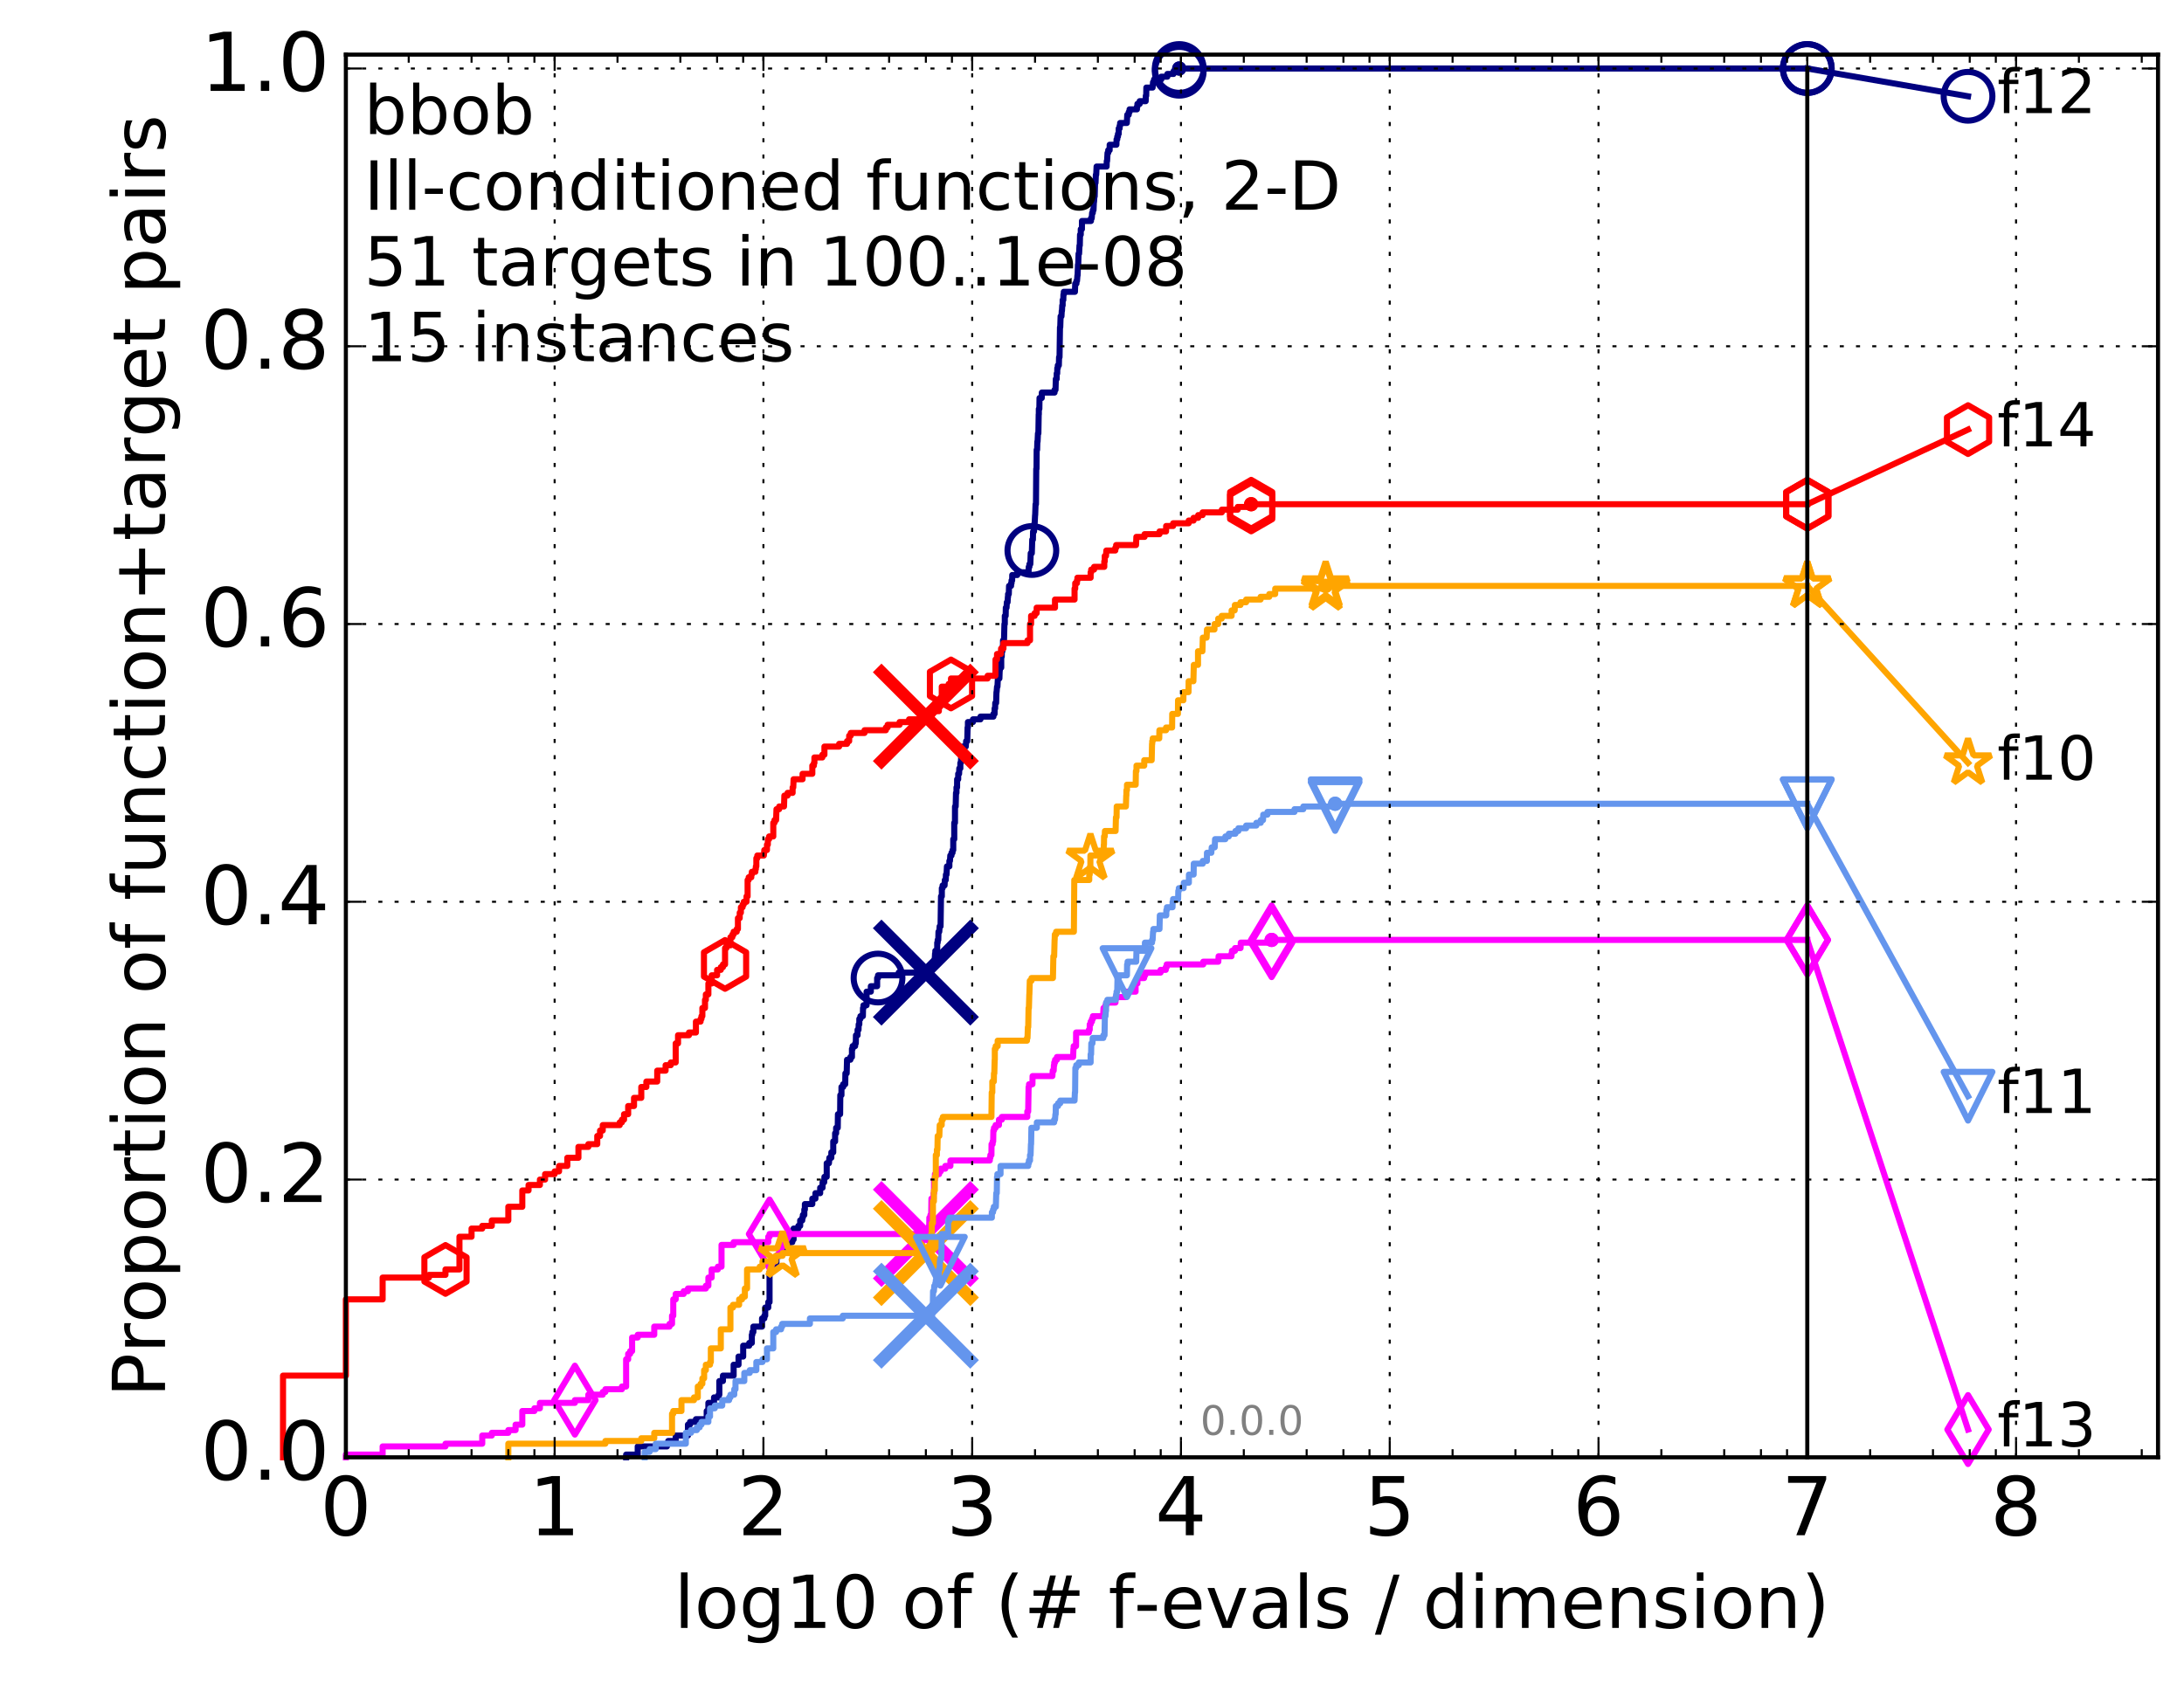 <?xml version="1.0" encoding="utf-8" standalone="no"?>
<!DOCTYPE svg PUBLIC "-//W3C//DTD SVG 1.1//EN"
  "http://www.w3.org/Graphics/SVG/1.1/DTD/svg11.dtd">
<!-- Created with matplotlib (http://matplotlib.org/) -->
<svg height="415pt" version="1.1" viewBox="0 0 538 415" width="538pt" xmlns="http://www.w3.org/2000/svg" xmlns:xlink="http://www.w3.org/1999/xlink">
 <defs>
  <style type="text/css">
*{stroke-linecap:butt;stroke-linejoin:round;stroke-miterlimit:100000;}
  </style>
 </defs>
 <g id="figure_1">
  <g id="patch_1">
   <path d="M 0 415.456 
L 538.8 415.456 
L 538.8 0 
L 0 0 
z
" style="fill:#ffffff;"/>
  </g>
  <g id="axes_1">
   <g id="patch_2">
    <path d="M 85.2 359.056 
L 531.6 359.056 
L 531.6 13.456 
L 85.2 13.456 
z
" style="fill:#ffffff;"/>
   </g>
   <g id="line2d_1">
    <defs>
     <path d="M 0 1.5 
C 0.398 1.5 0.779 1.342 1.061 1.061 
C 1.342 0.779 1.5 0.398 1.5 0 
C 1.5 -0.398 1.342 -0.779 1.061 -1.061 
C 0.779 -1.342 0.398 -1.5 0 -1.5 
C -0.398 -1.5 -0.779 -1.342 -1.061 -1.061 
C -1.342 -0.779 -1.5 -0.398 -1.5 0 
C -1.5 0.398 -1.342 0.779 -1.061 1.061 
C -0.779 1.342 -0.398 1.5 0 1.5 
z
" id="mc70f4d2e5d" style="stroke:#000080;stroke-width:0.5;"/>
    </defs>
    <g>
     <use style="fill:#000080;stroke:#000080;stroke-width:0.5;" x="290.489" xlink:href="#mc70f4d2e5d" y="16.878"/>
     <use style="fill:#000080;stroke:#000080;stroke-width:0.5;" x="290.489" xlink:href="#mc70f4d2e5d" y="16.878"/>
    </g>
   </g>
   <g id="line2d_2">
    <path d="M 154.239 359.056 
L 154.239 358.385 
L 157.094 358.385 
L 157.094 356.373 
L 164.288 356.373 
L 164.288 355.702 
L 164.609 355.702 
L 164.609 355.031 
L 166.446 355.031 
L 166.446 353.689 
L 169.465 353.689 
L 169.465 351.005 
L 169.973 351.005 
L 169.973 350.334 
L 171.43 350.334 
L 171.43 349.663 
L 174.087 349.663 
L 174.087 347.65 
L 174.5 347.65 
L 174.5 345.638 
L 175.891 345.638 
L 175.891 344.296 
L 177.017 344.296 
L 177.017 343.625 
L 177.199 343.625 
L 177.199 340.27 
L 178.089 340.27 
L 178.089 338.928 
L 180.72 338.928 
L 180.72 336.244 
L 181.928 336.244 
L 181.928 334.232 
L 183.073 334.232 
L 183.073 331.548 
L 184.558 331.548 
L 184.558 330.877 
L 185.202 330.877 
L 185.202 328.864 
L 185.329 328.864 
L 185.329 328.193 
L 185.579 328.193 
L 185.579 326.851 
L 187.72 326.851 
L 187.72 324.839 
L 188.279 324.839 
L 188.279 324.168 
L 188.499 324.168 
L 188.499 322.155 
L 189.253 322.155 
L 189.253 320.813 
L 189.568 320.813 
L 189.568 313.433 
L 189.776 313.433 
L 189.776 312.091 
L 189.982 312.091 
L 189.982 311.42 
L 191.276 311.42 
L 191.276 309.407 
L 192.222 309.407 
L 192.222 307.394 
L 193.483 307.394 
L 193.483 306.723 
L 194.173 306.723 
L 194.173 306.052 
L 195.17 306.052 
L 195.17 305.381 
L 195.492 305.381 
L 195.492 302.698 
L 196.662 302.698 
L 196.662 302.027 
L 197.113 302.027 
L 197.113 300.685 
L 197.628 300.685 
L 197.628 300.014 
L 197.773 300.014 
L 197.773 299.343 
L 198.132 299.343 
L 198.132 298.001 
L 198.274 298.001 
L 198.274 296.659 
L 200.105 296.659 
L 200.105 295.317 
L 200.873 295.317 
L 200.873 293.975 
L 202.038 293.975 
L 202.038 292.634 
L 202.627 292.634 
L 202.627 291.292 
L 203.03 291.292 
L 203.087 289.95 
L 203.65 289.95 
L 203.65 286.595 
L 204.199 286.595 
L 204.307 285.253 
L 204.787 285.253 
L 204.787 283.911 
L 205.258 283.911 
L 205.258 281.228 
L 205.718 281.228 
L 205.718 279.215 
L 205.97 279.215 
L 205.97 277.873 
L 206.367 277.873 
L 206.416 274.518 
L 206.95 274.518 
L 206.998 269.822 
L 207.283 269.822 
L 207.283 267.809 
L 207.704 267.809 
L 207.704 267.138 
L 208.208 267.138 
L 208.253 264.454 
L 208.567 264.454 
L 208.656 261.099 
L 209.484 261.099 
L 209.484 260.429 
L 209.866 260.429 
L 209.866 258.416 
L 210.034 258.416 
L 210.034 257.745 
L 210.651 257.745 
L 210.651 257.074 
L 210.813 257.074 
L 210.854 255.061 
L 211.252 255.061 
L 211.252 253.719 
L 211.488 253.719 
L 211.527 252.377 
L 211.683 252.377 
L 211.683 251.035 
L 211.953 251.035 
L 211.953 250.364 
L 212.558 250.364 
L 212.595 248.352 
L 212.706 248.352 
L 212.706 247.681 
L 213.471 247.681 
L 213.471 244.326 
L 214.52 244.326 
L 214.52 242.984 
L 216.07 242.984 
L 216.07 240.971 
L 216.292 240.971 
L 216.292 240.3 
L 221.376 240.3 
L 221.376 239.629 
L 228.881 239.629 
L 228.988 238.288 
L 229.674 238.288 
L 229.674 237.617 
L 230.018 237.617 
L 230.018 236.946 
L 230.239 236.946 
L 230.34 234.933 
L 230.407 234.933 
L 230.407 234.262 
L 230.872 234.262 
L 230.872 232.249 
L 230.987 232.249 
L 230.987 231.578 
L 231.133 231.578 
L 231.182 229.565 
L 231.375 229.565 
L 231.471 228.223 
L 231.694 228.223 
L 231.805 220.843 
L 232.008 220.843 
L 232.008 218.83 
L 232.195 218.83 
L 232.195 218.159 
L 232.685 218.159 
L 232.745 216.818 
L 232.971 216.818 
L 233.016 215.476 
L 233.164 215.476 
L 233.268 213.463 
L 233.865 213.463 
L 233.865 212.121 
L 234.008 212.121 
L 234.093 210.779 
L 234.39 210.779 
L 234.39 210.108 
L 234.641 210.108 
L 234.641 209.437 
L 234.821 209.437 
L 234.821 206.753 
L 235.067 206.753 
L 235.067 202.728 
L 235.243 202.728 
L 235.257 198.702 
L 235.418 198.702 
L 235.498 195.348 
L 235.618 195.348 
L 235.618 194.006 
L 235.764 194.006 
L 235.777 191.993 
L 236.039 191.993 
L 236.039 190.651 
L 236.259 190.651 
L 236.311 189.309 
L 236.567 189.309 
L 236.567 187.967 
L 236.694 187.967 
L 236.77 186.625 
L 236.833 186.625 
L 236.833 185.283 
L 237.07 185.283 
L 237.132 183.942 
L 237.913 183.942 
L 237.997 182.6 
L 238.269 182.6 
L 238.352 179.245 
L 238.434 179.245 
L 238.434 177.903 
L 239.675 177.903 
L 239.675 177.232 
L 241.523 177.232 
L 241.523 176.561 
L 244.718 176.561 
L 244.718 175.89 
L 244.999 175.89 
L 245.008 174.548 
L 245.139 174.548 
L 245.165 173.207 
L 245.38 173.207 
L 245.466 170.523 
L 245.5 170.523 
L 245.61 169.181 
L 245.712 169.181 
L 245.813 167.168 
L 246.189 167.168 
L 246.263 165.155 
L 246.304 165.155 
L 246.304 164.484 
L 246.639 164.484 
L 246.639 161.801 
L 246.768 161.801 
L 246.793 160.459 
L 246.929 160.459 
L 247.017 159.117 
L 247.08 159.117 
L 247.08 157.775 
L 247.326 157.775 
L 247.428 153.749 
L 247.521 153.749 
L 247.521 151.737 
L 247.731 151.737 
L 247.769 149.724 
L 247.953 149.724 
L 248.022 148.382 
L 248.204 148.382 
L 248.28 147.04 
L 248.325 147.04 
L 248.325 146.369 
L 248.505 146.369 
L 248.564 144.356 
L 249.064 144.356 
L 249.064 143.685 
L 249.18 143.685 
L 249.18 143.014 
L 249.332 143.014 
L 249.353 141.673 
L 250.596 141.673 
L 250.596 141.002 
L 253.37 141.002 
L 253.424 139.66 
L 253.585 139.66 
L 253.585 138.989 
L 253.804 138.989 
L 253.904 136.305 
L 254.172 136.305 
L 254.281 132.95 
L 254.442 132.95 
L 254.482 130.938 
L 254.715 130.938 
L 254.822 128.925 
L 254.878 128.925 
L 254.978 126.912 
L 255.001 126.912 
L 255.095 124.228 
L 255.195 124.228 
L 255.267 115.506 
L 255.333 115.506 
L 255.371 110.809 
L 255.481 110.809 
L 255.535 108.797 
L 255.595 108.797 
L 255.687 106.784 
L 255.79 106.784 
L 255.87 102.087 
L 255.902 102.087 
L 255.902 100.745 
L 256.03 100.745 
L 256.073 98.062 
L 256.624 98.062 
L 256.64 96.72 
L 259.772 96.72 
L 259.772 96.049 
L 260.014 96.049 
L 260.089 93.365 
L 260.301 93.365 
L 260.301 92.023 
L 260.424 92.023 
L 260.455 90.681 
L 260.581 90.681 
L 260.581 90.01 
L 260.836 90.01 
L 260.887 87.998 
L 261.003 87.998 
L 261.113 80.617 
L 261.177 80.617 
L 261.265 77.933 
L 261.479 77.933 
L 261.55 76.592 
L 261.6 76.592 
L 261.67 75.25 
L 261.769 75.25 
L 261.769 73.908 
L 261.933 73.908 
L 261.962 72.566 
L 262.056 72.566 
L 262.056 71.895 
L 264.795 71.895 
L 264.867 69.882 
L 265.163 69.882 
L 265.163 69.211 
L 265.307 69.211 
L 265.409 67.869 
L 265.451 67.869 
L 265.545 65.186 
L 265.607 65.186 
L 265.694 62.502 
L 265.821 62.502 
L 265.917 60.489 
L 265.996 60.489 
L 266.054 57.805 
L 266.233 57.805 
L 266.233 56.463 
L 266.515 56.463 
L 266.525 54.451 
L 268.741 54.451 
L 268.741 53.78 
L 268.933 53.78 
L 269.034 52.438 
L 269.2 52.438 
L 269.2 51.767 
L 269.371 51.767 
L 269.464 49.754 
L 269.499 49.754 
L 269.589 48.412 
L 269.659 48.412 
L 269.754 45.058 
L 269.869 45.058 
L 269.952 43.045 
L 270.037 43.045 
L 270.131 41.032 
L 272.6 41.032 
L 272.636 39.69 
L 272.714 39.69 
L 272.825 37.677 
L 272.992 37.677 
L 272.992 37.006 
L 273.346 37.006 
L 273.353 35.664 
L 275.013 35.664 
L 275.052 34.323 
L 275.224 34.323 
L 275.224 33.652 
L 275.397 33.652 
L 275.397 32.981 
L 275.58 32.981 
L 275.58 31.639 
L 275.811 31.639 
L 275.811 30.968 
L 275.928 30.968 
L 275.928 30.297 
L 277.584 30.297 
L 277.689 28.284 
L 278.046 28.284 
L 278.046 27.613 
L 278.253 27.613 
L 278.253 26.942 
L 280.069 26.942 
L 280.069 26.271 
L 280.185 26.271 
L 280.185 25.6 
L 280.748 25.6 
L 280.748 24.929 
L 282.226 24.929 
L 282.253 23.588 
L 282.353 23.588 
L 282.389 21.575 
L 283.933 21.575 
L 284.038 20.233 
L 284.29 20.233 
L 284.29 19.562 
L 286.067 19.562 
L 286.067 18.891 
L 287.564 18.891 
L 287.564 18.22 
L 289.091 18.22 
L 289.091 17.549 
L 290.489 17.549 
L 290.489 16.878 
L 445.2 16.878 
L 445.2 16.878 
" style="fill:none;stroke:#000080;stroke-linecap:square;stroke-width:1.5;"/>
   </g>
   <g id="line2d_3">
    <defs>
     <path d="M 0 6 
C 1.591 6 3.117 5.368 4.243 4.243 
C 5.368 3.117 6 1.591 6 0 
C 6 -1.591 5.368 -3.117 4.243 -4.243 
C 3.117 -5.368 1.591 -6 0 -6 
C -1.591 -6 -3.117 -5.368 -4.243 -4.243 
C -5.368 -3.117 -6 -1.591 -6 0 
C -6 1.591 -5.368 3.117 -4.243 4.243 
C -3.117 5.368 -1.591 6 0 6 
z
" id="m4e94377ec1" style="stroke:#000080;stroke-width:1.5;"/>
    </defs>
    <g>
     <use style="fill:none;stroke:#000080;stroke-width:1.5;" x="216.292" xlink:href="#m4e94377ec1" y="240.971"/>
     <use style="fill:none;stroke:#000080;stroke-width:1.5;" x="254.189" xlink:href="#m4e94377ec1" y="135.634"/>
     <use style="fill:none;stroke:#000080;stroke-width:1.5;" x="290.489" xlink:href="#m4e94377ec1" y="17.549"/>
     <use style="fill:none;stroke:#000080;stroke-width:1.5;" x="290.489" xlink:href="#m4e94377ec1" y="16.878"/>
     <use style="fill:none;stroke:#000080;stroke-width:1.5;" x="445.2" xlink:href="#m4e94377ec1" y="16.878"/>
    </g>
   </g>
   <g id="line2d_4"/>
   <g id="line2d_5">
    <path clip-path="url(#p4f6fbe6000)" d="M 228.076 239.629 
" style="fill:none;stroke:#000080;stroke-linecap:square;"/>
    <defs>
     <path d="M -12 12 
L 12 -12 
M -12 -12 
L 12 12 
" id="m32b31b25bb" style="stroke:#000080;stroke-width:3.0;"/>
    </defs>
    <g clip-path="url(#p4f6fbe6000)">
     <use style="fill:#000080;stroke:#000080;stroke-width:3.0;" x="228.076" xlink:href="#m32b31b25bb" y="239.629"/>
    </g>
   </g>
   <g id="line2d_6">
    <defs>
     <path d="M 0 1.5 
C 0.398 1.5 0.779 1.342 1.061 1.061 
C 1.342 0.779 1.5 0.398 1.5 0 
C 1.5 -0.398 1.342 -0.779 1.061 -1.061 
C 0.779 -1.342 0.398 -1.5 0 -1.5 
C -0.398 -1.5 -0.779 -1.342 -1.061 -1.061 
C -1.342 -0.779 -1.5 -0.398 -1.5 0 
C -1.5 0.398 -1.342 0.779 -1.061 1.061 
C -0.779 1.342 -0.398 1.5 0 1.5 
z
" id="mc32fd76837" style="stroke:#ff00ff;stroke-width:0.5;"/>
    </defs>
    <g>
     <use style="fill:#ff00ff;stroke:#ff00ff;stroke-width:0.5;" x="313.252" xlink:href="#mc32fd76837" y="231.578"/>
     <use style="fill:#ff00ff;stroke:#ff00ff;stroke-width:0.5;" x="313.252" xlink:href="#mc32fd76837" y="231.578"/>
    </g>
   </g>
   <g id="line2d_7">
    <path d="M 85.2 359.056 
L 85.2 358.385 
L 94.256 358.385 
L 94.256 356.373 
L 109.738 356.373 
L 109.738 355.702 
L 118.794 355.702 
L 118.794 353.689 
L 121.147 353.689 
L 121.147 353.018 
L 125.219 353.018 
L 125.219 352.347 
L 127.007 352.347 
L 127.007 351.005 
L 128.662 351.005 
L 128.662 347.65 
L 131.645 347.65 
L 131.645 346.979 
L 132.999 346.979 
L 132.999 345.638 
L 141.613 345.638 
L 141.613 344.967 
L 144.927 344.967 
L 144.927 343.625 
L 148.48 343.625 
L 148.48 342.954 
L 149.128 342.954 
L 149.128 342.283 
L 153.2 342.283 
L 153.2 341.612 
L 154.239 341.612 
L 154.239 334.903 
L 154.741 334.903 
L 154.741 333.561 
L 155.232 333.561 
L 155.232 332.89 
L 155.712 332.89 
L 155.712 329.535 
L 157.094 329.535 
L 157.094 328.864 
L 161.166 328.864 
L 161.166 326.851 
L 164.926 326.851 
L 164.926 326.18 
L 165.546 326.18 
L 165.546 324.168 
L 165.85 324.168 
L 165.85 320.142 
L 166.446 320.142 
L 166.446 318.8 
L 168.414 318.8 
L 168.414 318.129 
L 169.465 318.129 
L 169.465 317.458 
L 173.877 317.458 
L 173.877 316.787 
L 174.5 316.787 
L 174.5 314.774 
L 175.305 314.774 
L 175.305 312.762 
L 176.833 312.762 
L 176.833 312.091 
L 177.738 312.091 
L 177.738 306.723 
L 180.72 306.723 
L 180.72 306.052 
L 189.253 306.052 
L 189.253 304.71 
L 189.568 304.71 
L 189.568 304.039 
L 228.881 304.039 
L 228.934 300.014 
L 229.202 300.014 
L 229.202 299.343 
L 229.395 299.343 
L 229.448 295.317 
L 229.967 295.317 
L 229.967 293.975 
L 230.086 293.975 
L 230.086 290.621 
L 230.306 290.621 
L 230.306 289.279 
L 231.343 289.279 
L 231.343 288.608 
L 231.742 288.608 
L 231.742 287.937 
L 232.866 287.937 
L 232.866 287.266 
L 234.122 287.266 
L 234.122 285.924 
L 243.826 285.924 
L 243.826 285.253 
L 243.964 285.253 
L 243.964 284.582 
L 244.227 284.582 
L 244.254 281.899 
L 244.523 281.899 
L 244.523 281.228 
L 244.656 281.228 
L 244.701 278.544 
L 244.859 278.544 
L 244.859 277.873 
L 245.251 277.873 
L 245.251 277.202 
L 246.081 277.202 
L 246.081 275.86 
L 246.784 275.86 
L 246.784 275.189 
L 253.062 275.189 
L 253.062 273.847 
L 253.28 273.847 
L 253.382 267.809 
L 253.49 267.809 
L 253.49 267.138 
L 254.327 267.138 
L 254.362 265.125 
L 259.243 265.125 
L 259.326 263.783 
L 259.559 263.783 
L 259.618 262.441 
L 259.7 262.441 
L 259.7 261.77 
L 259.902 261.77 
L 259.902 261.099 
L 260.363 261.099 
L 260.363 260.429 
L 264.345 260.429 
L 264.425 258.416 
L 264.488 258.416 
L 264.488 257.745 
L 265.067 257.745 
L 265.088 254.39 
L 268.232 254.39 
L 268.232 253.719 
L 268.443 253.719 
L 268.443 252.377 
L 268.674 252.377 
L 268.674 251.706 
L 268.986 251.706 
L 268.986 251.035 
L 269.224 251.035 
L 269.224 250.364 
L 271.732 250.364 
L 271.837 248.352 
L 272.289 248.352 
L 272.289 247.681 
L 272.509 247.681 
L 272.509 247.01 
L 274.782 247.01 
L 274.812 245.668 
L 277.384 245.668 
L 277.411 244.326 
L 279.738 244.326 
L 279.738 242.313 
L 280.189 242.313 
L 280.189 240.971 
L 281.846 240.971 
L 281.846 240.3 
L 282.114 240.3 
L 282.114 239.629 
L 285.893 239.629 
L 285.893 238.958 
L 287.17 238.958 
L 287.17 238.288 
L 287.398 238.288 
L 287.398 237.617 
L 296.404 237.617 
L 296.404 236.946 
L 300.111 236.946 
L 300.187 235.604 
L 303.358 235.604 
L 303.358 234.933 
L 303.473 234.933 
L 303.473 234.262 
L 304.224 234.262 
L 304.224 233.591 
L 305.594 233.591 
L 305.65 232.249 
L 313.252 232.249 
L 313.252 231.578 
L 445.2 231.578 
L 445.2 231.578 
" style="fill:none;stroke:#ff00ff;stroke-linecap:square;stroke-width:1.5;"/>
   </g>
   <g id="line2d_8">
    <defs>
     <path d="M -0 8.485 
L 5.091 0 
L 0 -8.485 
L -5.091 -0 
z
" id="m691f085e2f" style="stroke:#ff00ff;stroke-linejoin:miter;stroke-width:1.5;"/>
    </defs>
    <g>
     <use style="fill:none;stroke:#ff00ff;stroke-linejoin:miter;stroke-width:1.5;" x="141.613" xlink:href="#m691f085e2f" y="344.967"/>
     <use style="fill:none;stroke:#ff00ff;stroke-linejoin:miter;stroke-width:1.5;" x="189.568" xlink:href="#m691f085e2f" y="304.039"/>
     <use style="fill:none;stroke:#ff00ff;stroke-linejoin:miter;stroke-width:1.5;" x="313.252" xlink:href="#m691f085e2f" y="232.249"/>
     <use style="fill:none;stroke:#ff00ff;stroke-linejoin:miter;stroke-width:1.5;" x="313.252" xlink:href="#m691f085e2f" y="231.578"/>
     <use style="fill:none;stroke:#ff00ff;stroke-linejoin:miter;stroke-width:1.5;" x="445.2" xlink:href="#m691f085e2f" y="231.578"/>
    </g>
   </g>
   <g id="line2d_9"/>
   <g id="line2d_10">
    <path clip-path="url(#p4f6fbe6000)" d="M 228.076 304.039 
" style="fill:none;stroke:#ff00ff;stroke-linecap:square;"/>
    <defs>
     <path d="M -12 12 
L 12 -12 
M -12 -12 
L 12 12 
" id="m3b8dbde964" style="stroke:#ff00ff;stroke-width:3.0;"/>
    </defs>
    <g clip-path="url(#p4f6fbe6000)">
     <use style="fill:#ff00ff;stroke:#ff00ff;stroke-width:3.0;" x="228.076" xlink:href="#m3b8dbde964" y="304.039"/>
    </g>
   </g>
   <g id="line2d_11">
    <defs>
     <path d="M 0 1.5 
C 0.398 1.5 0.779 1.342 1.061 1.061 
C 1.342 0.779 1.5 0.398 1.5 0 
C 1.5 -0.398 1.342 -0.779 1.061 -1.061 
C 0.779 -1.342 0.398 -1.5 0 -1.5 
C -0.398 -1.5 -0.779 -1.342 -1.061 -1.061 
C -1.342 -0.779 -1.5 -0.398 -1.5 0 
C -1.5 0.398 -1.342 0.779 -1.061 1.061 
C -0.779 1.342 -0.398 1.5 0 1.5 
z
" id="m4174ee54b0" style="stroke:#ffa500;stroke-width:0.5;"/>
    </defs>
    <g>
     <use style="fill:#ffa500;stroke:#ffa500;stroke-width:0.5;" x="326.557" xlink:href="#m4174ee54b0" y="144.356"/>
     <use style="fill:#ffa500;stroke:#ffa500;stroke-width:0.5;" x="326.557" xlink:href="#m4174ee54b0" y="144.356"/>
    </g>
   </g>
   <g id="line2d_12">
    <path d="M 125.219 359.056 
L 125.219 355.702 
L 149.128 355.702 
L 149.128 355.031 
L 157.97 355.031 
L 157.97 354.36 
L 161.166 354.36 
L 161.166 353.018 
L 165.546 353.018 
L 165.546 348.321 
L 165.85 348.321 
L 165.85 347.65 
L 167.869 347.65 
L 167.869 344.967 
L 170.955 344.967 
L 170.955 344.296 
L 171.895 344.296 
L 171.895 341.612 
L 172.576 341.612 
L 172.576 340.941 
L 173.018 340.941 
L 173.018 339.599 
L 173.452 339.599 
L 173.452 337.586 
L 173.877 337.586 
L 173.877 336.244 
L 174.906 336.244 
L 174.906 335.574 
L 175.107 335.574 
L 175.107 332.219 
L 177.56 332.219 
L 177.56 327.522 
L 179.931 327.522 
L 179.931 322.155 
L 180.564 322.155 
L 180.564 321.484 
L 182.074 321.484 
L 182.074 320.142 
L 182.792 320.142 
L 182.792 319.471 
L 183.488 319.471 
L 183.488 317.458 
L 184.03 317.458 
L 184.03 312.762 
L 187.145 312.762 
L 187.145 312.091 
L 187.833 312.091 
L 187.833 310.749 
L 191.081 310.749 
L 191.081 309.407 
L 192.771 309.407 
L 192.771 308.736 
L 228.299 308.736 
L 228.299 308.065 
L 229.166 308.065 
L 229.166 307.394 
L 229.395 307.394 
L 229.395 304.039 
L 229.535 304.039 
L 229.535 301.356 
L 229.813 301.356 
L 229.813 295.988 
L 230.052 295.988 
L 230.069 293.304 
L 230.273 293.304 
L 230.29 289.95 
L 230.524 289.95 
L 230.524 284.582 
L 230.79 284.582 
L 230.79 283.24 
L 230.921 283.24 
L 230.987 279.886 
L 231.391 279.886 
L 231.487 277.202 
L 231.977 277.202 
L 231.977 275.86 
L 232.257 275.86 
L 232.257 275.189 
L 244.227 275.189 
L 244.299 269.151 
L 244.443 269.151 
L 244.443 266.467 
L 244.815 266.467 
L 244.851 264.454 
L 244.938 264.454 
L 245.026 261.099 
L 245.06 261.099 
L 245.06 258.416 
L 245.277 258.416 
L 245.277 257.745 
L 245.763 257.745 
L 245.763 256.403 
L 252.983 256.403 
L 252.983 255.732 
L 253.111 255.732 
L 253.208 253.048 
L 253.292 253.048 
L 253.376 248.352 
L 253.46 248.352 
L 253.556 244.997 
L 253.573 244.997 
L 253.68 241.642 
L 254.096 241.642 
L 254.096 240.971 
L 259.377 240.971 
L 259.486 235.604 
L 259.677 235.604 
L 259.785 231.578 
L 259.803 231.578 
L 259.844 230.236 
L 260.16 230.236 
L 260.16 229.565 
L 264.535 229.565 
L 264.637 216.818 
L 268.321 216.818 
L 268.321 215.476 
L 268.437 215.476 
L 268.523 213.463 
L 268.596 213.463 
L 268.608 210.779 
L 271.834 210.779 
L 271.905 208.095 
L 271.947 208.095 
L 271.968 206.083 
L 272.139 206.083 
L 272.186 204.741 
L 274.81 204.741 
L 274.897 201.386 
L 275.048 201.386 
L 275.088 198.702 
L 277.351 198.702 
L 277.437 196.018 
L 277.47 196.018 
L 277.486 194.677 
L 277.62 194.677 
L 277.62 193.335 
L 279.762 193.335 
L 279.814 189.98 
L 279.96 189.98 
L 279.96 188.638 
L 281.868 188.638 
L 281.868 187.296 
L 283.702 187.296 
L 283.792 183.271 
L 283.835 183.271 
L 283.835 182.6 
L 283.957 182.6 
L 283.957 181.929 
L 285.563 181.929 
L 285.603 179.916 
L 287.241 179.916 
L 287.241 179.245 
L 288.733 179.245 
L 288.762 175.89 
L 290.164 175.89 
L 290.196 172.536 
L 291.508 172.536 
L 291.539 170.523 
L 292.776 170.523 
L 292.805 167.839 
L 293.977 167.839 
L 294.081 163.813 
L 295.115 163.813 
L 295.115 160.459 
L 296.199 160.459 
L 296.294 157.104 
L 297.233 157.104 
L 297.323 155.091 
L 299.166 155.091 
L 299.188 153.749 
L 300.091 153.749 
L 300.094 152.408 
L 300.946 152.408 
L 300.946 151.737 
L 303.39 151.737 
L 303.392 150.395 
L 304.146 150.395 
L 304.195 149.053 
L 305.581 149.053 
L 305.581 148.382 
L 306.973 148.382 
L 306.973 147.711 
L 310.533 147.711 
L 310.533 147.04 
L 312.667 147.04 
L 312.667 146.369 
L 314.125 146.369 
L 314.136 145.027 
L 326.557 145.027 
L 326.557 144.356 
L 445.2 144.356 
L 445.2 144.356 
" style="fill:none;stroke:#ffa500;stroke-linecap:square;stroke-width:1.5;"/>
   </g>
   <g id="line2d_13">
    <defs>
     <path d="M 0 -6 
L -1.347 -1.854 
L -5.706 -1.854 
L -2.18 0.708 
L -3.527 4.854 
L -0 2.292 
L 3.527 4.854 
L 2.18 0.708 
L 5.706 -1.854 
L 1.347 -1.854 
z
" id="mba4fa9044e" style="stroke:#ffa500;stroke-linejoin:bevel;stroke-width:1.5;"/>
    </defs>
    <g>
     <use style="fill:none;stroke:#ffa500;stroke-linejoin:bevel;stroke-width:1.5;" x="192.771" xlink:href="#mba4fa9044e" y="309.407"/>
     <use style="fill:none;stroke:#ffa500;stroke-linejoin:bevel;stroke-width:1.5;" x="268.608" xlink:href="#mba4fa9044e" y="211.45"/>
     <use style="fill:none;stroke:#ffa500;stroke-linejoin:bevel;stroke-width:1.5;" x="326.557" xlink:href="#mba4fa9044e" y="145.027"/>
     <use style="fill:none;stroke:#ffa500;stroke-linejoin:bevel;stroke-width:1.5;" x="326.557" xlink:href="#mba4fa9044e" y="144.356"/>
     <use style="fill:none;stroke:#ffa500;stroke-linejoin:bevel;stroke-width:1.5;" x="445.2" xlink:href="#mba4fa9044e" y="144.356"/>
    </g>
   </g>
   <g id="line2d_14"/>
   <g id="line2d_15">
    <path clip-path="url(#p4f6fbe6000)" d="M 228.076 308.736 
" style="fill:none;stroke:#ffa500;stroke-linecap:square;"/>
    <defs>
     <path d="M -12 12 
L 12 -12 
M -12 -12 
L 12 12 
" id="m440249de0f" style="stroke:#ffa500;stroke-width:3.0;"/>
    </defs>
    <g clip-path="url(#p4f6fbe6000)">
     <use style="fill:#ffa500;stroke:#ffa500;stroke-width:3.0;" x="228.076" xlink:href="#m440249de0f" y="308.736"/>
    </g>
   </g>
   <g id="line2d_16">
    <defs>
     <path d="M 0 1.5 
C 0.398 1.5 0.779 1.342 1.061 1.061 
C 1.342 0.779 1.5 0.398 1.5 0 
C 1.5 -0.398 1.342 -0.779 1.061 -1.061 
C 0.779 -1.342 0.398 -1.5 0 -1.5 
C -0.398 -1.5 -0.779 -1.342 -1.061 -1.061 
C -1.342 -0.779 -1.5 -0.398 -1.5 0 
C -1.5 0.398 -1.342 0.779 -1.061 1.061 
C -0.779 1.342 -0.398 1.5 0 1.5 
z
" id="m4771650134" style="stroke:#6495ed;stroke-width:0.5;"/>
    </defs>
    <g>
     <use style="fill:#6495ed;stroke:#6495ed;stroke-width:0.5;" x="328.895" xlink:href="#m4771650134" y="198.031"/>
     <use style="fill:#6495ed;stroke:#6495ed;stroke-width:0.5;" x="328.895" xlink:href="#m4771650134" y="198.031"/>
    </g>
   </g>
   <g id="line2d_17">
    <path d="M 158.813 359.056 
L 158.813 357.714 
L 160.021 357.714 
L 160.021 357.044 
L 161.535 357.044 
L 161.535 355.702 
L 168.946 355.702 
L 168.946 353.018 
L 170.222 353.018 
L 170.222 352.347 
L 171.664 352.347 
L 171.664 351.676 
L 172.351 351.676 
L 172.351 351.005 
L 172.798 351.005 
L 172.798 350.334 
L 174.5 350.334 
L 174.5 348.992 
L 174.906 348.992 
L 174.906 346.979 
L 176.082 346.979 
L 176.082 346.309 
L 177.914 346.309 
L 177.914 344.967 
L 179.607 344.967 
L 179.607 344.296 
L 179.931 344.296 
L 179.931 343.625 
L 180.875 343.625 
L 180.875 342.283 
L 181.18 342.283 
L 181.18 340.27 
L 183.351 340.27 
L 183.351 338.257 
L 184.688 338.257 
L 184.688 337.586 
L 186.316 337.586 
L 186.316 335.574 
L 187.833 335.574 
L 187.833 334.903 
L 188.933 334.903 
L 188.933 332.219 
L 190.488 332.219 
L 190.488 328.193 
L 191.179 328.193 
L 191.179 327.522 
L 192.407 327.522 
L 192.407 326.851 
L 192.681 326.851 
L 192.681 326.18 
L 199.511 326.18 
L 199.511 324.839 
L 207.611 324.839 
L 207.611 324.168 
L 229.605 324.168 
L 229.605 321.484 
L 229.795 321.484 
L 229.847 318.129 
L 230.052 318.129 
L 230.154 316.787 
L 230.407 316.787 
L 230.407 316.116 
L 230.524 316.116 
L 230.524 315.445 
L 230.657 315.445 
L 230.657 314.774 
L 231.279 314.774 
L 231.279 312.762 
L 231.471 312.762 
L 231.519 310.749 
L 231.647 310.749 
L 231.647 310.078 
L 231.883 310.078 
L 231.993 304.039 
L 233.561 304.039 
L 233.561 300.685 
L 233.879 300.685 
L 233.879 300.014 
L 244.335 300.014 
L 244.335 298.672 
L 244.621 298.672 
L 244.621 298.001 
L 244.815 298.001 
L 244.815 297.33 
L 245.311 297.33 
L 245.414 293.975 
L 245.542 293.975 
L 245.602 289.95 
L 245.687 289.95 
L 245.687 289.279 
L 246.468 289.279 
L 246.468 287.266 
L 253.292 287.266 
L 253.292 286.595 
L 253.46 286.595 
L 253.46 285.924 
L 253.733 285.924 
L 253.733 284.582 
L 253.869 284.582 
L 253.956 281.899 
L 253.997 281.899 
L 254.073 277.873 
L 255.41 277.873 
L 255.41 276.531 
L 259.677 276.531 
L 259.677 275.86 
L 259.884 275.86 
L 259.987 274.518 
L 260.054 274.518 
L 260.085 272.505 
L 260.637 272.505 
L 260.637 271.834 
L 261.168 271.834 
L 261.168 271.164 
L 264.702 271.164 
L 264.785 269.151 
L 264.838 269.151 
L 264.899 263.112 
L 265.117 263.112 
L 265.117 262.441 
L 265.742 262.441 
L 265.742 261.77 
L 268.662 261.77 
L 268.662 259.758 
L 268.777 259.758 
L 268.828 257.074 
L 269.108 257.074 
L 269.173 255.732 
L 271.792 255.732 
L 271.792 255.061 
L 272.085 255.061 
L 272.175 250.364 
L 272.325 250.364 
L 272.409 249.023 
L 272.466 249.023 
L 272.466 247.01 
L 272.78 247.01 
L 272.78 246.339 
L 274.842 246.339 
L 274.947 244.997 
L 275.05 244.997 
L 275.05 244.326 
L 275.211 244.326 
L 275.285 240.971 
L 275.611 240.971 
L 275.611 240.3 
L 277.608 240.3 
L 277.649 237.617 
L 277.766 237.617 
L 277.766 236.946 
L 279.889 236.946 
L 279.953 234.262 
L 282.02 234.262 
L 282.036 232.249 
L 283.792 232.249 
L 283.792 231.578 
L 283.931 231.578 
L 284.039 229.565 
L 284.123 229.565 
L 284.123 228.894 
L 285.628 228.894 
L 285.706 225.54 
L 287.295 225.54 
L 287.315 224.198 
L 287.46 224.198 
L 287.46 223.527 
L 288.836 223.527 
L 288.857 222.185 
L 288.972 222.185 
L 288.972 221.514 
L 290.217 221.514 
L 290.26 219.501 
L 290.388 219.501 
L 290.388 218.83 
L 291.558 218.83 
L 291.618 217.488 
L 292.863 217.488 
L 292.88 215.476 
L 294.036 215.476 
L 294.065 212.792 
L 296.288 212.792 
L 296.288 212.121 
L 297.303 212.121 
L 297.317 210.108 
L 298.394 210.108 
L 298.493 208.766 
L 299.231 208.766 
L 299.316 206.753 
L 301.854 206.753 
L 301.854 206.083 
L 302.701 206.083 
L 302.701 205.412 
L 304.338 205.412 
L 304.338 204.741 
L 305.061 204.741 
L 305.061 204.07 
L 306.969 204.07 
L 306.969 203.399 
L 309.485 203.399 
L 309.485 202.728 
L 310.572 202.728 
L 310.572 202.057 
L 311.128 202.057 
L 311.181 200.715 
L 312.213 200.715 
L 312.213 200.044 
L 318.881 200.044 
L 318.881 199.373 
L 321.053 199.373 
L 321.053 198.702 
L 328.895 198.702 
L 328.895 198.031 
L 445.2 198.031 
L 445.2 198.031 
" style="fill:none;stroke:#6495ed;stroke-linecap:square;stroke-width:1.5;"/>
   </g>
   <g id="line2d_18">
    <defs>
     <path d="M -0 6 
L 6 -6 
L -6 -6 
z
" id="m1f59294a3e" style="stroke:#6495ed;stroke-linejoin:miter;stroke-width:1.5;"/>
    </defs>
    <g>
     <use style="fill:none;stroke:#6495ed;stroke-linejoin:miter;stroke-width:1.5;" x="231.647" xlink:href="#m1f59294a3e" y="310.749"/>
     <use style="fill:none;stroke:#6495ed;stroke-linejoin:miter;stroke-width:1.5;" x="277.622" xlink:href="#m1f59294a3e" y="239.629"/>
     <use style="fill:none;stroke:#6495ed;stroke-linejoin:miter;stroke-width:1.5;" x="328.895" xlink:href="#m1f59294a3e" y="198.702"/>
     <use style="fill:none;stroke:#6495ed;stroke-linejoin:miter;stroke-width:1.5;" x="328.895" xlink:href="#m1f59294a3e" y="198.031"/>
     <use style="fill:none;stroke:#6495ed;stroke-linejoin:miter;stroke-width:1.5;" x="445.2" xlink:href="#m1f59294a3e" y="198.031"/>
    </g>
   </g>
   <g id="line2d_19"/>
   <g id="line2d_20">
    <path clip-path="url(#p4f6fbe6000)" d="M 228.076 324.168 
" style="fill:none;stroke:#6495ed;stroke-linecap:square;"/>
    <defs>
     <path d="M -12 12 
L 12 -12 
M -12 -12 
L 12 12 
" id="me1542fd71a" style="stroke:#6495ed;stroke-width:3.0;"/>
    </defs>
    <g clip-path="url(#p4f6fbe6000)">
     <use style="fill:#6495ed;stroke:#6495ed;stroke-width:3.0;" x="228.076" xlink:href="#me1542fd71a" y="324.168"/>
    </g>
   </g>
   <g id="line2d_21">
    <defs>
     <path d="M 0 1.5 
C 0.398 1.5 0.779 1.342 1.061 1.061 
C 1.342 0.779 1.5 0.398 1.5 0 
C 1.5 -0.398 1.342 -0.779 1.061 -1.061 
C 0.779 -1.342 0.398 -1.5 0 -1.5 
C -0.398 -1.5 -0.779 -1.342 -1.061 -1.061 
C -1.342 -0.779 -1.5 -0.398 -1.5 0 
C -1.5 0.398 -1.342 0.779 -1.061 1.061 
C -0.779 1.342 -0.398 1.5 0 1.5 
z
" id="mb8191aa84c" style="stroke:#ff0000;stroke-width:0.5;"/>
    </defs>
    <g>
     <use style="fill:#ff0000;stroke:#ff0000;stroke-width:0.5;" x="308.21" xlink:href="#mb8191aa84c" y="124.228"/>
     <use style="fill:#ff0000;stroke:#ff0000;stroke-width:0.5;" x="308.21" xlink:href="#mb8191aa84c" y="124.228"/>
    </g>
   </g>
   <g id="line2d_22">
    <path d="M 69.718 359.056 
L 69.718 338.928 
L 85.2 338.928 
L 85.2 320.142 
L 94.256 320.142 
L 94.256 314.774 
L 105.665 314.774 
L 105.665 314.104 
L 109.738 314.104 
L 109.738 312.762 
L 113.181 312.762 
L 113.181 304.71 
L 116.163 304.71 
L 116.163 302.698 
L 118.794 302.698 
L 118.794 302.027 
L 121.147 302.027 
L 121.147 300.685 
L 125.219 300.685 
L 125.219 297.33 
L 128.662 297.33 
L 128.662 293.304 
L 130.203 293.304 
L 130.203 291.963 
L 132.999 291.963 
L 132.999 290.621 
L 134.275 290.621 
L 134.275 289.279 
L 136.629 289.279 
L 136.629 288.608 
L 137.718 288.608 
L 137.718 287.266 
L 139.75 287.266 
L 139.75 285.253 
L 142.489 285.253 
L 142.489 282.569 
L 144.927 282.569 
L 144.927 281.899 
L 147.126 281.899 
L 147.126 279.886 
L 147.813 279.886 
L 147.813 278.544 
L 148.48 278.544 
L 148.48 277.202 
L 152.662 277.202 
L 152.662 276.531 
L 153.2 276.531 
L 153.2 275.86 
L 153.725 275.86 
L 153.725 274.518 
L 154.741 274.518 
L 154.741 272.505 
L 156.182 272.505 
L 156.182 270.493 
L 157.97 270.493 
L 157.97 267.809 
L 159.223 267.809 
L 159.223 266.467 
L 161.899 266.467 
L 161.899 263.783 
L 163.962 263.783 
L 163.962 262.441 
L 165.238 262.441 
L 165.238 261.77 
L 166.446 261.77 
L 166.446 257.074 
L 167.026 257.074 
L 167.026 255.061 
L 169.72 255.061 
L 169.72 254.39 
L 171.43 254.39 
L 171.43 251.706 
L 172.576 251.706 
L 172.576 251.035 
L 172.798 251.035 
L 172.798 250.364 
L 173.018 250.364 
L 173.018 248.352 
L 173.665 248.352 
L 173.665 246.339 
L 173.877 246.339 
L 173.877 244.997 
L 174.5 244.997 
L 174.5 242.313 
L 175.305 242.313 
L 175.305 240.3 
L 176.648 240.3 
L 176.648 238.958 
L 177.56 238.958 
L 177.56 238.288 
L 178.089 238.288 
L 178.089 237.617 
L 178.607 237.617 
L 178.607 233.591 
L 178.945 233.591 
L 178.945 232.92 
L 179.931 232.92 
L 179.931 230.907 
L 180.408 230.907 
L 180.408 230.236 
L 180.72 230.236 
L 180.72 229.565 
L 181.482 229.565 
L 181.482 228.894 
L 181.78 228.894 
L 181.78 226.211 
L 182.22 226.211 
L 182.22 224.869 
L 182.508 224.869 
L 182.508 223.527 
L 182.933 223.527 
L 182.933 222.856 
L 183.212 222.856 
L 183.212 222.185 
L 183.895 222.185 
L 183.895 220.843 
L 184.163 220.843 
L 184.163 216.818 
L 184.427 216.818 
L 184.427 216.147 
L 185.075 216.147 
L 185.075 215.476 
L 185.202 215.476 
L 185.202 214.805 
L 186.073 214.805 
L 186.073 214.134 
L 186.195 214.134 
L 186.195 213.463 
L 186.316 213.463 
L 186.316 211.45 
L 186.556 211.45 
L 186.556 210.779 
L 188.169 210.779 
L 188.279 209.437 
L 188.933 209.437 
L 188.933 208.095 
L 189.147 208.095 
L 189.147 206.753 
L 189.464 206.753 
L 189.464 206.083 
L 190.488 206.083 
L 190.488 202.728 
L 190.787 202.728 
L 190.787 202.057 
L 191.179 202.057 
L 191.276 199.373 
L 191.942 199.373 
L 191.942 198.702 
L 193.13 198.702 
L 193.219 196.018 
L 194.003 196.018 
L 194.003 195.348 
L 195.251 195.348 
L 195.251 194.006 
L 195.412 194.006 
L 195.492 191.993 
L 197.701 191.993 
L 197.701 190.651 
L 200.105 190.651 
L 200.105 188.638 
L 200.492 188.638 
L 200.492 187.967 
L 200.62 187.967 
L 200.62 186.625 
L 202.569 186.625 
L 202.569 185.954 
L 203.087 185.954 
L 203.087 183.942 
L 206.709 183.942 
L 206.709 183.271 
L 208.656 183.271 
L 208.656 182.6 
L 209.183 182.6 
L 209.183 181.258 
L 209.57 181.258 
L 209.57 180.587 
L 212.964 180.587 
L 212.964 179.916 
L 218.224 179.916 
L 218.224 179.245 
L 218.654 179.245 
L 218.654 178.574 
L 221.601 178.574 
L 221.601 177.903 
L 223.937 177.903 
L 223.937 177.232 
L 227.53 177.232 
L 227.53 176.561 
L 229.535 176.561 
L 229.535 175.89 
L 229.778 175.89 
L 229.778 175.219 
L 231.279 175.219 
L 231.279 172.536 
L 231.993 172.536 
L 231.993 169.181 
L 233.692 169.181 
L 233.692 168.51 
L 234.263 168.51 
L 234.263 167.168 
L 243.286 167.168 
L 243.286 166.497 
L 245.216 166.497 
L 245.234 162.472 
L 245.602 162.472 
L 245.602 161.13 
L 246.541 161.13 
L 246.607 159.788 
L 247.191 159.788 
L 247.191 158.446 
L 253.111 158.446 
L 253.111 157.775 
L 253.733 157.775 
L 253.733 153.749 
L 253.997 153.749 
L 253.997 151.737 
L 254.872 151.737 
L 254.872 151.066 
L 255.366 151.066 
L 255.366 149.724 
L 259.884 149.724 
L 259.884 147.711 
L 264.702 147.711 
L 264.702 145.027 
L 264.864 145.027 
L 264.864 143.685 
L 265.293 143.685 
L 265.293 143.014 
L 265.405 143.014 
L 265.405 142.343 
L 268.662 142.343 
L 268.662 141.002 
L 268.798 141.002 
L 268.798 140.331 
L 269.514 140.331 
L 269.514 139.66 
L 272.025 139.66 
L 272.025 138.318 
L 272.142 138.318 
L 272.142 136.976 
L 272.453 136.976 
L 272.534 135.634 
L 274.741 135.634 
L 274.741 134.963 
L 274.947 134.963 
L 274.947 134.292 
L 279.847 134.292 
L 279.929 132.279 
L 281.945 132.279 
L 281.945 131.608 
L 285.628 131.608 
L 285.628 130.938 
L 287.242 130.938 
L 287.265 129.596 
L 288.992 129.596 
L 288.992 128.925 
L 292.824 128.925 
L 292.824 128.254 
L 294.021 128.254 
L 294.021 127.583 
L 295.158 127.583 
L 295.158 126.912 
L 296.24 126.912 
L 296.24 126.241 
L 300.978 126.241 
L 300.978 125.57 
L 304.886 125.57 
L 304.886 124.899 
L 308.21 124.899 
L 308.21 124.228 
L 445.2 124.228 
L 445.2 124.228 
" style="fill:none;stroke:#ff0000;stroke-linecap:square;stroke-width:1.5;"/>
   </g>
   <g id="line2d_23">
    <defs>
     <path d="M 0 -6 
L -5.196 -3 
L -5.196 3 
L -0 6 
L 5.196 3 
L 5.196 -3 
z
" id="m544a355cad" style="stroke:#ff0000;stroke-linejoin:miter;stroke-width:1.5;"/>
    </defs>
    <g>
     <use style="fill:none;stroke:#ff0000;stroke-linejoin:miter;stroke-width:1.5;" x="109.738" xlink:href="#m544a355cad" y="312.762"/>
     <use style="fill:none;stroke:#ff0000;stroke-linejoin:miter;stroke-width:1.5;" x="178.607" xlink:href="#m544a355cad" y="237.617"/>
     <use style="fill:none;stroke:#ff0000;stroke-linejoin:miter;stroke-width:1.5;" x="234.263" xlink:href="#m544a355cad" y="168.51"/>
     <use style="fill:none;stroke:#ff0000;stroke-linejoin:miter;stroke-width:1.5;" x="308.21" xlink:href="#m544a355cad" y="124.899"/>
     <use style="fill:none;stroke:#ff0000;stroke-linejoin:miter;stroke-width:1.5;" x="308.21" xlink:href="#m544a355cad" y="124.228"/>
     <use style="fill:none;stroke:#ff0000;stroke-linejoin:miter;stroke-width:1.5;" x="445.2" xlink:href="#m544a355cad" y="124.228"/>
    </g>
   </g>
   <g id="line2d_24"/>
   <g id="line2d_25">
    <path clip-path="url(#p4f6fbe6000)" d="M 228.076 176.561 
" style="fill:none;stroke:#ff0000;stroke-linecap:square;"/>
    <defs>
     <path d="M -12 12 
L 12 -12 
M -12 -12 
L 12 12 
" id="mcad6804f78" style="stroke:#ff0000;stroke-width:3.0;"/>
    </defs>
    <g clip-path="url(#p4f6fbe6000)">
     <use style="fill:#ff0000;stroke:#ff0000;stroke-width:3.0;" x="228.076" xlink:href="#mcad6804f78" y="176.561"/>
    </g>
   </g>
   <g id="line2d_26">
    <path d="M 445.2 231.578 
L 484.8 352.213 
" style="fill:none;stroke:#ff00ff;stroke-linecap:square;stroke-width:1.5;"/>
    <g>
     <use style="fill:none;stroke:#ff00ff;stroke-linejoin:miter;stroke-width:1.5;" x="445.2" xlink:href="#m691f085e2f" y="231.578"/>
     <use style="fill:none;stroke:#ff00ff;stroke-linejoin:miter;stroke-width:1.5;" x="484.8" xlink:href="#m691f085e2f" y="352.213"/>
    </g>
   </g>
   <g id="line2d_27">
    <path d="M 445.2 198.031 
L 484.8 270.09 
" style="fill:none;stroke:#6495ed;stroke-linecap:square;stroke-width:1.5;"/>
    <g>
     <use style="fill:none;stroke:#6495ed;stroke-linejoin:miter;stroke-width:1.5;" x="445.2" xlink:href="#m1f59294a3e" y="198.031"/>
     <use style="fill:none;stroke:#6495ed;stroke-linejoin:miter;stroke-width:1.5;" x="484.8" xlink:href="#m1f59294a3e" y="270.09"/>
    </g>
   </g>
   <g id="line2d_28">
    <path d="M 445.2 144.356 
L 484.8 187.967 
" style="fill:none;stroke:#ffa500;stroke-linecap:square;stroke-width:1.5;"/>
    <g>
     <use style="fill:none;stroke:#ffa500;stroke-linejoin:bevel;stroke-width:1.5;" x="445.2" xlink:href="#mba4fa9044e" y="144.356"/>
     <use style="fill:none;stroke:#ffa500;stroke-linejoin:bevel;stroke-width:1.5;" x="484.8" xlink:href="#mba4fa9044e" y="187.967"/>
    </g>
   </g>
   <g id="line2d_29">
    <path d="M 445.2 124.228 
L 484.8 105.844 
" style="fill:none;stroke:#ff0000;stroke-linecap:square;stroke-width:1.5;"/>
    <g>
     <use style="fill:none;stroke:#ff0000;stroke-linejoin:miter;stroke-width:1.5;" x="445.2" xlink:href="#m544a355cad" y="124.228"/>
     <use style="fill:none;stroke:#ff0000;stroke-linejoin:miter;stroke-width:1.5;" x="484.8" xlink:href="#m544a355cad" y="105.844"/>
    </g>
   </g>
   <g id="line2d_30">
    <path d="M 445.2 16.878 
L 484.8 23.722 
" style="fill:none;stroke:#000080;stroke-linecap:square;stroke-width:1.5;"/>
    <g>
     <use style="fill:none;stroke:#000080;stroke-width:1.5;" x="445.2" xlink:href="#m4e94377ec1" y="16.878"/>
     <use style="fill:none;stroke:#000080;stroke-width:1.5;" x="484.8" xlink:href="#m4e94377ec1" y="23.722"/>
    </g>
   </g>
   <g id="line2d_31">
    <path d="M 445.2 359.056 
L 445.2 16.878 
" style="fill:none;stroke:#000000;stroke-linecap:square;"/>
   </g>
   <g id="patch_3">
    <path d="M 85.2 13.456 
L 531.6 13.456 
" style="fill:none;stroke:#000000;stroke-linecap:square;stroke-linejoin:miter;"/>
   </g>
   <g id="patch_4">
    <path d="M 531.6 359.056 
L 531.6 13.456 
" style="fill:none;stroke:#000000;stroke-linecap:square;stroke-linejoin:miter;"/>
   </g>
   <g id="patch_5">
    <path d="M 85.2 359.056 
L 531.6 359.056 
" style="fill:none;stroke:#000000;stroke-linecap:square;stroke-linejoin:miter;"/>
   </g>
   <g id="patch_6">
    <path d="M 85.2 359.056 
L 85.2 13.456 
" style="fill:none;stroke:#000000;stroke-linecap:square;stroke-linejoin:miter;"/>
   </g>
   <g id="matplotlib.axis_1">
    <g id="xtick_1">
     <g id="line2d_32">
      <path clip-path="url(#p4f6fbe6000)" d="M 85.2 359.056 
L 85.2 13.456 
" style="fill:none;stroke:#000000;stroke-dasharray:1,3;stroke-dashoffset:0.0;stroke-width:0.5;"/>
     </g>
     <g id="line2d_33">
      <defs>
       <path d="M 0 0 
L 0 -4 
" id="m4ae49701a5" style="stroke:#000000;stroke-width:0.5;"/>
      </defs>
      <g>
       <use style="stroke:#000000;stroke-width:0.5;" x="85.2" xlink:href="#m4ae49701a5" y="359.056"/>
      </g>
     </g>
     <g id="line2d_34">
      <defs>
       <path d="M 0 0 
L 0 4 
" id="m1982dbed4f" style="stroke:#000000;stroke-width:0.5;"/>
      </defs>
      <g>
       <use style="stroke:#000000;stroke-width:0.5;" x="85.2" xlink:href="#m1982dbed4f" y="13.456"/>
      </g>
     </g>
     <g id="text_1">
      <!-- 0 -->
      <defs>
       <path d="M 31.781 66.406 
Q 24.172 66.406 20.328 58.906 
Q 16.5 51.422 16.5 36.375 
Q 16.5 21.391 20.328 13.891 
Q 24.172 6.391 31.781 6.391 
Q 39.453 6.391 43.281 13.891 
Q 47.125 21.391 47.125 36.375 
Q 47.125 51.422 43.281 58.906 
Q 39.453 66.406 31.781 66.406 
M 31.781 74.219 
Q 44.047 74.219 50.516 64.516 
Q 56.984 54.828 56.984 36.375 
Q 56.984 17.969 50.516 8.266 
Q 44.047 -1.422 31.781 -1.422 
Q 19.531 -1.422 13.062 8.266 
Q 6.594 17.969 6.594 36.375 
Q 6.594 54.828 13.062 64.516 
Q 19.531 74.219 31.781 74.219 
" id="BitstreamVeraSans-Roman-30"/>
      </defs>
      <g transform="translate(78.838 378.253)scale(0.2 -0.2)">
       <use xlink:href="#BitstreamVeraSans-Roman-30"/>
      </g>
     </g>
    </g>
    <g id="xtick_2">
     <g id="line2d_35">
      <path clip-path="url(#p4f6fbe6000)" d="M 136.629 359.056 
L 136.629 13.456 
" style="fill:none;stroke:#000000;stroke-dasharray:1,3;stroke-dashoffset:0.0;stroke-width:0.5;"/>
     </g>
     <g id="line2d_36">
      <g>
       <use style="stroke:#000000;stroke-width:0.5;" x="136.629" xlink:href="#m4ae49701a5" y="359.056"/>
      </g>
     </g>
     <g id="line2d_37">
      <g>
       <use style="stroke:#000000;stroke-width:0.5;" x="136.629" xlink:href="#m1982dbed4f" y="13.456"/>
      </g>
     </g>
     <g id="text_2">
      <!-- 1 -->
      <defs>
       <path d="M 12.406 8.297 
L 28.516 8.297 
L 28.516 63.922 
L 10.984 60.406 
L 10.984 69.391 
L 28.422 72.906 
L 38.281 72.906 
L 38.281 8.297 
L 54.391 8.297 
L 54.391 0 
L 12.406 0 
z
" id="BitstreamVeraSans-Roman-31"/>
      </defs>
      <g transform="translate(130.266 378.253)scale(0.2 -0.2)">
       <use xlink:href="#BitstreamVeraSans-Roman-31"/>
      </g>
     </g>
    </g>
    <g id="xtick_3">
     <g id="line2d_38">
      <path clip-path="url(#p4f6fbe6000)" d="M 188.057 359.056 
L 188.057 13.456 
" style="fill:none;stroke:#000000;stroke-dasharray:1,3;stroke-dashoffset:0.0;stroke-width:0.5;"/>
     </g>
     <g id="line2d_39">
      <g>
       <use style="stroke:#000000;stroke-width:0.5;" x="188.057" xlink:href="#m4ae49701a5" y="359.056"/>
      </g>
     </g>
     <g id="line2d_40">
      <g>
       <use style="stroke:#000000;stroke-width:0.5;" x="188.057" xlink:href="#m1982dbed4f" y="13.456"/>
      </g>
     </g>
     <g id="text_3">
      <!-- 2 -->
      <defs>
       <path d="M 19.188 8.297 
L 53.609 8.297 
L 53.609 0 
L 7.328 0 
L 7.328 8.297 
Q 12.938 14.109 22.625 23.891 
Q 32.328 33.688 34.812 36.531 
Q 39.547 41.844 41.422 45.531 
Q 43.312 49.219 43.312 52.781 
Q 43.312 58.594 39.234 62.25 
Q 35.156 65.922 28.609 65.922 
Q 23.969 65.922 18.812 64.312 
Q 13.672 62.703 7.812 59.422 
L 7.812 69.391 
Q 13.766 71.781 18.938 73 
Q 24.125 74.219 28.422 74.219 
Q 39.75 74.219 46.484 68.547 
Q 53.219 62.891 53.219 53.422 
Q 53.219 48.922 51.531 44.891 
Q 49.859 40.875 45.406 35.406 
Q 44.188 33.984 37.641 27.219 
Q 31.109 20.453 19.188 8.297 
" id="BitstreamVeraSans-Roman-32"/>
      </defs>
      <g transform="translate(181.695 378.253)scale(0.2 -0.2)">
       <use xlink:href="#BitstreamVeraSans-Roman-32"/>
      </g>
     </g>
    </g>
    <g id="xtick_4">
     <g id="line2d_41">
      <path clip-path="url(#p4f6fbe6000)" d="M 239.486 359.056 
L 239.486 13.456 
" style="fill:none;stroke:#000000;stroke-dasharray:1,3;stroke-dashoffset:0.0;stroke-width:0.5;"/>
     </g>
     <g id="line2d_42">
      <g>
       <use style="stroke:#000000;stroke-width:0.5;" x="239.486" xlink:href="#m4ae49701a5" y="359.056"/>
      </g>
     </g>
     <g id="line2d_43">
      <g>
       <use style="stroke:#000000;stroke-width:0.5;" x="239.486" xlink:href="#m1982dbed4f" y="13.456"/>
      </g>
     </g>
     <g id="text_4">
      <!-- 3 -->
      <defs>
       <path d="M 40.578 39.312 
Q 47.656 37.797 51.625 33 
Q 55.609 28.219 55.609 21.188 
Q 55.609 10.406 48.188 4.484 
Q 40.766 -1.422 27.094 -1.422 
Q 22.516 -1.422 17.656 -0.516 
Q 12.797 0.391 7.625 2.203 
L 7.625 11.719 
Q 11.719 9.328 16.594 8.109 
Q 21.484 6.891 26.812 6.891 
Q 36.078 6.891 40.938 10.547 
Q 45.797 14.203 45.797 21.188 
Q 45.797 27.641 41.281 31.266 
Q 36.766 34.906 28.719 34.906 
L 20.219 34.906 
L 20.219 43.016 
L 29.109 43.016 
Q 36.375 43.016 40.234 45.922 
Q 44.094 48.828 44.094 54.297 
Q 44.094 59.906 40.109 62.906 
Q 36.141 65.922 28.719 65.922 
Q 24.656 65.922 20.016 65.031 
Q 15.375 64.156 9.812 62.312 
L 9.812 71.094 
Q 15.438 72.656 20.344 73.438 
Q 25.25 74.219 29.594 74.219 
Q 40.828 74.219 47.359 69.109 
Q 53.906 64.016 53.906 55.328 
Q 53.906 49.266 50.438 45.094 
Q 46.969 40.922 40.578 39.312 
" id="BitstreamVeraSans-Roman-33"/>
      </defs>
      <g transform="translate(233.123 378.253)scale(0.2 -0.2)">
       <use xlink:href="#BitstreamVeraSans-Roman-33"/>
      </g>
     </g>
    </g>
    <g id="xtick_5">
     <g id="line2d_44">
      <path clip-path="url(#p4f6fbe6000)" d="M 290.914 359.056 
L 290.914 13.456 
" style="fill:none;stroke:#000000;stroke-dasharray:1,3;stroke-dashoffset:0.0;stroke-width:0.5;"/>
     </g>
     <g id="line2d_45">
      <g>
       <use style="stroke:#000000;stroke-width:0.5;" x="290.914" xlink:href="#m4ae49701a5" y="359.056"/>
      </g>
     </g>
     <g id="line2d_46">
      <g>
       <use style="stroke:#000000;stroke-width:0.5;" x="290.914" xlink:href="#m1982dbed4f" y="13.456"/>
      </g>
     </g>
     <g id="text_5">
      <!-- 4 -->
      <defs>
       <path d="M 37.797 64.312 
L 12.891 25.391 
L 37.797 25.391 
z
M 35.203 72.906 
L 47.609 72.906 
L 47.609 25.391 
L 58.016 25.391 
L 58.016 17.188 
L 47.609 17.188 
L 47.609 0 
L 37.797 0 
L 37.797 17.188 
L 4.891 17.188 
L 4.891 26.703 
z
" id="BitstreamVeraSans-Roman-34"/>
      </defs>
      <g transform="translate(284.552 378.253)scale(0.2 -0.2)">
       <use xlink:href="#BitstreamVeraSans-Roman-34"/>
      </g>
     </g>
    </g>
    <g id="xtick_6">
     <g id="line2d_47">
      <path clip-path="url(#p4f6fbe6000)" d="M 342.343 359.056 
L 342.343 13.456 
" style="fill:none;stroke:#000000;stroke-dasharray:1,3;stroke-dashoffset:0.0;stroke-width:0.5;"/>
     </g>
     <g id="line2d_48">
      <g>
       <use style="stroke:#000000;stroke-width:0.5;" x="342.343" xlink:href="#m4ae49701a5" y="359.056"/>
      </g>
     </g>
     <g id="line2d_49">
      <g>
       <use style="stroke:#000000;stroke-width:0.5;" x="342.343" xlink:href="#m1982dbed4f" y="13.456"/>
      </g>
     </g>
     <g id="text_6">
      <!-- 5 -->
      <defs>
       <path d="M 10.797 72.906 
L 49.516 72.906 
L 49.516 64.594 
L 19.828 64.594 
L 19.828 46.734 
Q 21.969 47.469 24.109 47.828 
Q 26.266 48.188 28.422 48.188 
Q 40.625 48.188 47.75 41.5 
Q 54.891 34.812 54.891 23.391 
Q 54.891 11.625 47.562 5.094 
Q 40.234 -1.422 26.906 -1.422 
Q 22.312 -1.422 17.547 -0.641 
Q 12.797 0.141 7.719 1.703 
L 7.719 11.625 
Q 12.109 9.234 16.797 8.062 
Q 21.484 6.891 26.703 6.891 
Q 35.156 6.891 40.078 11.328 
Q 45.016 15.766 45.016 23.391 
Q 45.016 31 40.078 35.438 
Q 35.156 39.891 26.703 39.891 
Q 22.75 39.891 18.812 39.016 
Q 14.891 38.141 10.797 36.281 
z
" id="BitstreamVeraSans-Roman-35"/>
      </defs>
      <g transform="translate(335.98 378.253)scale(0.2 -0.2)">
       <use xlink:href="#BitstreamVeraSans-Roman-35"/>
      </g>
     </g>
    </g>
    <g id="xtick_7">
     <g id="line2d_50">
      <path clip-path="url(#p4f6fbe6000)" d="M 393.771 359.056 
L 393.771 13.456 
" style="fill:none;stroke:#000000;stroke-dasharray:1,3;stroke-dashoffset:0.0;stroke-width:0.5;"/>
     </g>
     <g id="line2d_51">
      <g>
       <use style="stroke:#000000;stroke-width:0.5;" x="393.771" xlink:href="#m4ae49701a5" y="359.056"/>
      </g>
     </g>
     <g id="line2d_52">
      <g>
       <use style="stroke:#000000;stroke-width:0.5;" x="393.771" xlink:href="#m1982dbed4f" y="13.456"/>
      </g>
     </g>
     <g id="text_7">
      <!-- 6 -->
      <defs>
       <path d="M 33.016 40.375 
Q 26.375 40.375 22.484 35.828 
Q 18.609 31.297 18.609 23.391 
Q 18.609 15.531 22.484 10.953 
Q 26.375 6.391 33.016 6.391 
Q 39.656 6.391 43.531 10.953 
Q 47.406 15.531 47.406 23.391 
Q 47.406 31.297 43.531 35.828 
Q 39.656 40.375 33.016 40.375 
M 52.594 71.297 
L 52.594 62.312 
Q 48.875 64.062 45.094 64.984 
Q 41.312 65.922 37.594 65.922 
Q 27.828 65.922 22.672 59.328 
Q 17.531 52.734 16.797 39.406 
Q 19.672 43.656 24.016 45.922 
Q 28.375 48.188 33.594 48.188 
Q 44.578 48.188 50.953 41.516 
Q 57.328 34.859 57.328 23.391 
Q 57.328 12.156 50.688 5.359 
Q 44.047 -1.422 33.016 -1.422 
Q 20.359 -1.422 13.672 8.266 
Q 6.984 17.969 6.984 36.375 
Q 6.984 53.656 15.188 63.938 
Q 23.391 74.219 37.203 74.219 
Q 40.922 74.219 44.703 73.484 
Q 48.484 72.75 52.594 71.297 
" id="BitstreamVeraSans-Roman-36"/>
      </defs>
      <g transform="translate(387.409 378.253)scale(0.2 -0.2)">
       <use xlink:href="#BitstreamVeraSans-Roman-36"/>
      </g>
     </g>
    </g>
    <g id="xtick_8">
     <g id="line2d_53">
      <path clip-path="url(#p4f6fbe6000)" d="M 445.2 359.056 
L 445.2 13.456 
" style="fill:none;stroke:#000000;stroke-dasharray:1,3;stroke-dashoffset:0.0;stroke-width:0.5;"/>
     </g>
     <g id="line2d_54">
      <g>
       <use style="stroke:#000000;stroke-width:0.5;" x="445.2" xlink:href="#m4ae49701a5" y="359.056"/>
      </g>
     </g>
     <g id="line2d_55">
      <g>
       <use style="stroke:#000000;stroke-width:0.5;" x="445.2" xlink:href="#m1982dbed4f" y="13.456"/>
      </g>
     </g>
     <g id="text_8">
      <!-- 7 -->
      <defs>
       <path d="M 8.203 72.906 
L 55.078 72.906 
L 55.078 68.703 
L 28.609 0 
L 18.312 0 
L 43.219 64.594 
L 8.203 64.594 
z
" id="BitstreamVeraSans-Roman-37"/>
      </defs>
      <g transform="translate(438.837 378.253)scale(0.2 -0.2)">
       <use xlink:href="#BitstreamVeraSans-Roman-37"/>
      </g>
     </g>
    </g>
    <g id="xtick_9">
     <g id="line2d_56">
      <path clip-path="url(#p4f6fbe6000)" d="M 496.629 359.056 
L 496.629 13.456 
" style="fill:none;stroke:#000000;stroke-dasharray:1,3;stroke-dashoffset:0.0;stroke-width:0.5;"/>
     </g>
     <g id="line2d_57">
      <g>
       <use style="stroke:#000000;stroke-width:0.5;" x="496.629" xlink:href="#m4ae49701a5" y="359.056"/>
      </g>
     </g>
     <g id="line2d_58">
      <g>
       <use style="stroke:#000000;stroke-width:0.5;" x="496.629" xlink:href="#m1982dbed4f" y="13.456"/>
      </g>
     </g>
     <g id="text_9">
      <!-- 8 -->
      <defs>
       <path d="M 31.781 34.625 
Q 24.75 34.625 20.719 30.859 
Q 16.703 27.094 16.703 20.516 
Q 16.703 13.922 20.719 10.156 
Q 24.75 6.391 31.781 6.391 
Q 38.812 6.391 42.859 10.172 
Q 46.922 13.969 46.922 20.516 
Q 46.922 27.094 42.891 30.859 
Q 38.875 34.625 31.781 34.625 
M 21.922 38.812 
Q 15.578 40.375 12.031 44.719 
Q 8.5 49.078 8.5 55.328 
Q 8.5 64.062 14.719 69.141 
Q 20.953 74.219 31.781 74.219 
Q 42.672 74.219 48.875 69.141 
Q 55.078 64.062 55.078 55.328 
Q 55.078 49.078 51.531 44.719 
Q 48 40.375 41.703 38.812 
Q 48.828 37.156 52.797 32.312 
Q 56.781 27.484 56.781 20.516 
Q 56.781 9.906 50.312 4.234 
Q 43.844 -1.422 31.781 -1.422 
Q 19.734 -1.422 13.25 4.234 
Q 6.781 9.906 6.781 20.516 
Q 6.781 27.484 10.781 32.312 
Q 14.797 37.156 21.922 38.812 
M 18.312 54.391 
Q 18.312 48.734 21.844 45.562 
Q 25.391 42.391 31.781 42.391 
Q 38.141 42.391 41.719 45.562 
Q 45.312 48.734 45.312 54.391 
Q 45.312 60.062 41.719 63.234 
Q 38.141 66.406 31.781 66.406 
Q 25.391 66.406 21.844 63.234 
Q 18.312 60.062 18.312 54.391 
" id="BitstreamVeraSans-Roman-38"/>
      </defs>
      <g transform="translate(490.266 378.253)scale(0.2 -0.2)">
       <use xlink:href="#BitstreamVeraSans-Roman-38"/>
      </g>
     </g>
    </g>
    <g id="xtick_10">
     <g id="line2d_59">
      <defs>
       <path d="M 0 0 
L 0 -2 
" id="m113f6a67b9" style="stroke:#000000;stroke-width:0.5;"/>
      </defs>
      <g>
       <use style="stroke:#000000;stroke-width:0.5;" x="100.682" xlink:href="#m113f6a67b9" y="359.056"/>
      </g>
     </g>
     <g id="line2d_60">
      <defs>
       <path d="M 0 0 
L 0 2 
" id="m4c00293890" style="stroke:#000000;stroke-width:0.5;"/>
      </defs>
      <g>
       <use style="stroke:#000000;stroke-width:0.5;" x="100.682" xlink:href="#m4c00293890" y="13.456"/>
      </g>
     </g>
    </g>
    <g id="xtick_11">
     <g id="line2d_61">
      <g>
       <use style="stroke:#000000;stroke-width:0.5;" x="116.163" xlink:href="#m113f6a67b9" y="359.056"/>
      </g>
     </g>
     <g id="line2d_62">
      <g>
       <use style="stroke:#000000;stroke-width:0.5;" x="116.163" xlink:href="#m4c00293890" y="13.456"/>
      </g>
     </g>
    </g>
    <g id="xtick_12">
     <g id="line2d_63">
      <g>
       <use style="stroke:#000000;stroke-width:0.5;" x="125.219" xlink:href="#m113f6a67b9" y="359.056"/>
      </g>
     </g>
     <g id="line2d_64">
      <g>
       <use style="stroke:#000000;stroke-width:0.5;" x="125.219" xlink:href="#m4c00293890" y="13.456"/>
      </g>
     </g>
    </g>
    <g id="xtick_13">
     <g id="line2d_65">
      <g>
       <use style="stroke:#000000;stroke-width:0.5;" x="131.645" xlink:href="#m113f6a67b9" y="359.056"/>
      </g>
     </g>
     <g id="line2d_66">
      <g>
       <use style="stroke:#000000;stroke-width:0.5;" x="131.645" xlink:href="#m4c00293890" y="13.456"/>
      </g>
     </g>
    </g>
    <g id="xtick_14">
     <g id="line2d_67">
      <g>
       <use style="stroke:#000000;stroke-width:0.5;" x="152.11" xlink:href="#m113f6a67b9" y="359.056"/>
      </g>
     </g>
     <g id="line2d_68">
      <g>
       <use style="stroke:#000000;stroke-width:0.5;" x="152.11" xlink:href="#m4c00293890" y="13.456"/>
      </g>
     </g>
    </g>
    <g id="xtick_15">
     <g id="line2d_69">
      <g>
       <use style="stroke:#000000;stroke-width:0.5;" x="167.592" xlink:href="#m113f6a67b9" y="359.056"/>
      </g>
     </g>
     <g id="line2d_70">
      <g>
       <use style="stroke:#000000;stroke-width:0.5;" x="167.592" xlink:href="#m4c00293890" y="13.456"/>
      </g>
     </g>
    </g>
    <g id="xtick_16">
     <g id="line2d_71">
      <g>
       <use style="stroke:#000000;stroke-width:0.5;" x="176.648" xlink:href="#m113f6a67b9" y="359.056"/>
      </g>
     </g>
     <g id="line2d_72">
      <g>
       <use style="stroke:#000000;stroke-width:0.5;" x="176.648" xlink:href="#m4c00293890" y="13.456"/>
      </g>
     </g>
    </g>
    <g id="xtick_17">
     <g id="line2d_73">
      <g>
       <use style="stroke:#000000;stroke-width:0.5;" x="183.073" xlink:href="#m113f6a67b9" y="359.056"/>
      </g>
     </g>
     <g id="line2d_74">
      <g>
       <use style="stroke:#000000;stroke-width:0.5;" x="183.073" xlink:href="#m4c00293890" y="13.456"/>
      </g>
     </g>
    </g>
    <g id="xtick_18">
     <g id="line2d_75">
      <g>
       <use style="stroke:#000000;stroke-width:0.5;" x="203.539" xlink:href="#m113f6a67b9" y="359.056"/>
      </g>
     </g>
     <g id="line2d_76">
      <g>
       <use style="stroke:#000000;stroke-width:0.5;" x="203.539" xlink:href="#m4c00293890" y="13.456"/>
      </g>
     </g>
    </g>
    <g id="xtick_19">
     <g id="line2d_77">
      <g>
       <use style="stroke:#000000;stroke-width:0.5;" x="219.02" xlink:href="#m113f6a67b9" y="359.056"/>
      </g>
     </g>
     <g id="line2d_78">
      <g>
       <use style="stroke:#000000;stroke-width:0.5;" x="219.02" xlink:href="#m4c00293890" y="13.456"/>
      </g>
     </g>
    </g>
    <g id="xtick_20">
     <g id="line2d_79">
      <g>
       <use style="stroke:#000000;stroke-width:0.5;" x="228.076" xlink:href="#m113f6a67b9" y="359.056"/>
      </g>
     </g>
     <g id="line2d_80">
      <g>
       <use style="stroke:#000000;stroke-width:0.5;" x="228.076" xlink:href="#m4c00293890" y="13.456"/>
      </g>
     </g>
    </g>
    <g id="xtick_21">
     <g id="line2d_81">
      <g>
       <use style="stroke:#000000;stroke-width:0.5;" x="234.502" xlink:href="#m113f6a67b9" y="359.056"/>
      </g>
     </g>
     <g id="line2d_82">
      <g>
       <use style="stroke:#000000;stroke-width:0.5;" x="234.502" xlink:href="#m4c00293890" y="13.456"/>
      </g>
     </g>
    </g>
    <g id="xtick_22">
     <g id="line2d_83">
      <g>
       <use style="stroke:#000000;stroke-width:0.5;" x="254.967" xlink:href="#m113f6a67b9" y="359.056"/>
      </g>
     </g>
     <g id="line2d_84">
      <g>
       <use style="stroke:#000000;stroke-width:0.5;" x="254.967" xlink:href="#m4c00293890" y="13.456"/>
      </g>
     </g>
    </g>
    <g id="xtick_23">
     <g id="line2d_85">
      <g>
       <use style="stroke:#000000;stroke-width:0.5;" x="270.449" xlink:href="#m113f6a67b9" y="359.056"/>
      </g>
     </g>
     <g id="line2d_86">
      <g>
       <use style="stroke:#000000;stroke-width:0.5;" x="270.449" xlink:href="#m4c00293890" y="13.456"/>
      </g>
     </g>
    </g>
    <g id="xtick_24">
     <g id="line2d_87">
      <g>
       <use style="stroke:#000000;stroke-width:0.5;" x="279.505" xlink:href="#m113f6a67b9" y="359.056"/>
      </g>
     </g>
     <g id="line2d_88">
      <g>
       <use style="stroke:#000000;stroke-width:0.5;" x="279.505" xlink:href="#m4c00293890" y="13.456"/>
      </g>
     </g>
    </g>
    <g id="xtick_25">
     <g id="line2d_89">
      <g>
       <use style="stroke:#000000;stroke-width:0.5;" x="285.93" xlink:href="#m113f6a67b9" y="359.056"/>
      </g>
     </g>
     <g id="line2d_90">
      <g>
       <use style="stroke:#000000;stroke-width:0.5;" x="285.93" xlink:href="#m4c00293890" y="13.456"/>
      </g>
     </g>
    </g>
    <g id="xtick_26">
     <g id="line2d_91">
      <g>
       <use style="stroke:#000000;stroke-width:0.5;" x="306.396" xlink:href="#m113f6a67b9" y="359.056"/>
      </g>
     </g>
     <g id="line2d_92">
      <g>
       <use style="stroke:#000000;stroke-width:0.5;" x="306.396" xlink:href="#m4c00293890" y="13.456"/>
      </g>
     </g>
    </g>
    <g id="xtick_27">
     <g id="line2d_93">
      <g>
       <use style="stroke:#000000;stroke-width:0.5;" x="321.877" xlink:href="#m113f6a67b9" y="359.056"/>
      </g>
     </g>
     <g id="line2d_94">
      <g>
       <use style="stroke:#000000;stroke-width:0.5;" x="321.877" xlink:href="#m4c00293890" y="13.456"/>
      </g>
     </g>
    </g>
    <g id="xtick_28">
     <g id="line2d_95">
      <g>
       <use style="stroke:#000000;stroke-width:0.5;" x="330.933" xlink:href="#m113f6a67b9" y="359.056"/>
      </g>
     </g>
     <g id="line2d_96">
      <g>
       <use style="stroke:#000000;stroke-width:0.5;" x="330.933" xlink:href="#m4c00293890" y="13.456"/>
      </g>
     </g>
    </g>
    <g id="xtick_29">
     <g id="line2d_97">
      <g>
       <use style="stroke:#000000;stroke-width:0.5;" x="337.359" xlink:href="#m113f6a67b9" y="359.056"/>
      </g>
     </g>
     <g id="line2d_98">
      <g>
       <use style="stroke:#000000;stroke-width:0.5;" x="337.359" xlink:href="#m4c00293890" y="13.456"/>
      </g>
     </g>
    </g>
    <g id="xtick_30">
     <g id="line2d_99">
      <g>
       <use style="stroke:#000000;stroke-width:0.5;" x="357.824" xlink:href="#m113f6a67b9" y="359.056"/>
      </g>
     </g>
     <g id="line2d_100">
      <g>
       <use style="stroke:#000000;stroke-width:0.5;" x="357.824" xlink:href="#m4c00293890" y="13.456"/>
      </g>
     </g>
    </g>
    <g id="xtick_31">
     <g id="line2d_101">
      <g>
       <use style="stroke:#000000;stroke-width:0.5;" x="373.306" xlink:href="#m113f6a67b9" y="359.056"/>
      </g>
     </g>
     <g id="line2d_102">
      <g>
       <use style="stroke:#000000;stroke-width:0.5;" x="373.306" xlink:href="#m4c00293890" y="13.456"/>
      </g>
     </g>
    </g>
    <g id="xtick_32">
     <g id="line2d_103">
      <g>
       <use style="stroke:#000000;stroke-width:0.5;" x="382.362" xlink:href="#m113f6a67b9" y="359.056"/>
      </g>
     </g>
     <g id="line2d_104">
      <g>
       <use style="stroke:#000000;stroke-width:0.5;" x="382.362" xlink:href="#m4c00293890" y="13.456"/>
      </g>
     </g>
    </g>
    <g id="xtick_33">
     <g id="line2d_105">
      <g>
       <use style="stroke:#000000;stroke-width:0.5;" x="388.787" xlink:href="#m113f6a67b9" y="359.056"/>
      </g>
     </g>
     <g id="line2d_106">
      <g>
       <use style="stroke:#000000;stroke-width:0.5;" x="388.787" xlink:href="#m4c00293890" y="13.456"/>
      </g>
     </g>
    </g>
    <g id="xtick_34">
     <g id="line2d_107">
      <g>
       <use style="stroke:#000000;stroke-width:0.5;" x="409.253" xlink:href="#m113f6a67b9" y="359.056"/>
      </g>
     </g>
     <g id="line2d_108">
      <g>
       <use style="stroke:#000000;stroke-width:0.5;" x="409.253" xlink:href="#m4c00293890" y="13.456"/>
      </g>
     </g>
    </g>
    <g id="xtick_35">
     <g id="line2d_109">
      <g>
       <use style="stroke:#000000;stroke-width:0.5;" x="424.735" xlink:href="#m113f6a67b9" y="359.056"/>
      </g>
     </g>
     <g id="line2d_110">
      <g>
       <use style="stroke:#000000;stroke-width:0.5;" x="424.735" xlink:href="#m4c00293890" y="13.456"/>
      </g>
     </g>
    </g>
    <g id="xtick_36">
     <g id="line2d_111">
      <g>
       <use style="stroke:#000000;stroke-width:0.5;" x="433.791" xlink:href="#m113f6a67b9" y="359.056"/>
      </g>
     </g>
     <g id="line2d_112">
      <g>
       <use style="stroke:#000000;stroke-width:0.5;" x="433.791" xlink:href="#m4c00293890" y="13.456"/>
      </g>
     </g>
    </g>
    <g id="xtick_37">
     <g id="line2d_113">
      <g>
       <use style="stroke:#000000;stroke-width:0.5;" x="440.216" xlink:href="#m113f6a67b9" y="359.056"/>
      </g>
     </g>
     <g id="line2d_114">
      <g>
       <use style="stroke:#000000;stroke-width:0.5;" x="440.216" xlink:href="#m4c00293890" y="13.456"/>
      </g>
     </g>
    </g>
    <g id="xtick_38">
     <g id="line2d_115">
      <g>
       <use style="stroke:#000000;stroke-width:0.5;" x="460.682" xlink:href="#m113f6a67b9" y="359.056"/>
      </g>
     </g>
     <g id="line2d_116">
      <g>
       <use style="stroke:#000000;stroke-width:0.5;" x="460.682" xlink:href="#m4c00293890" y="13.456"/>
      </g>
     </g>
    </g>
    <g id="xtick_39">
     <g id="line2d_117">
      <g>
       <use style="stroke:#000000;stroke-width:0.5;" x="476.163" xlink:href="#m113f6a67b9" y="359.056"/>
      </g>
     </g>
     <g id="line2d_118">
      <g>
       <use style="stroke:#000000;stroke-width:0.5;" x="476.163" xlink:href="#m4c00293890" y="13.456"/>
      </g>
     </g>
    </g>
    <g id="xtick_40">
     <g id="line2d_119">
      <g>
       <use style="stroke:#000000;stroke-width:0.5;" x="485.219" xlink:href="#m113f6a67b9" y="359.056"/>
      </g>
     </g>
     <g id="line2d_120">
      <g>
       <use style="stroke:#000000;stroke-width:0.5;" x="485.219" xlink:href="#m4c00293890" y="13.456"/>
      </g>
     </g>
    </g>
    <g id="xtick_41">
     <g id="line2d_121">
      <g>
       <use style="stroke:#000000;stroke-width:0.5;" x="491.645" xlink:href="#m113f6a67b9" y="359.056"/>
      </g>
     </g>
     <g id="line2d_122">
      <g>
       <use style="stroke:#000000;stroke-width:0.5;" x="491.645" xlink:href="#m4c00293890" y="13.456"/>
      </g>
     </g>
    </g>
    <g id="xtick_42">
     <g id="line2d_123">
      <g>
       <use style="stroke:#000000;stroke-width:0.5;" x="512.11" xlink:href="#m113f6a67b9" y="359.056"/>
      </g>
     </g>
     <g id="line2d_124">
      <g>
       <use style="stroke:#000000;stroke-width:0.5;" x="512.11" xlink:href="#m4c00293890" y="13.456"/>
      </g>
     </g>
    </g>
    <g id="xtick_43">
     <g id="line2d_125">
      <g>
       <use style="stroke:#000000;stroke-width:0.5;" x="527.592" xlink:href="#m113f6a67b9" y="359.056"/>
      </g>
     </g>
     <g id="line2d_126">
      <g>
       <use style="stroke:#000000;stroke-width:0.5;" x="527.592" xlink:href="#m4c00293890" y="13.456"/>
      </g>
     </g>
    </g>
    <g id="text_10">
     <!-- log10 of (# f-evals / dimension) -->
     <defs>
      <path id="BitstreamVeraSans-Roman-20"/>
      <path d="M 51.125 44 
L 36.922 44 
L 32.812 27.688 
L 47.125 27.688 
z
M 43.797 71.781 
L 38.719 51.516 
L 52.984 51.516 
L 58.109 71.781 
L 65.922 71.781 
L 60.891 51.516 
L 76.125 51.516 
L 76.125 44 
L 58.984 44 
L 54.984 27.688 
L 70.516 27.688 
L 70.516 20.219 
L 53.078 20.219 
L 48 0 
L 40.188 0 
L 45.219 20.219 
L 30.906 20.219 
L 25.875 0 
L 18.016 0 
L 23.094 20.219 
L 7.719 20.219 
L 7.719 27.688 
L 24.906 27.688 
L 29 44 
L 13.281 44 
L 13.281 51.516 
L 30.906 51.516 
L 35.891 71.781 
z
" id="BitstreamVeraSans-Roman-23"/>
      <path d="M 52 44.188 
Q 55.375 50.25 60.062 53.125 
Q 64.75 56 71.094 56 
Q 79.641 56 84.281 50.016 
Q 88.922 44.047 88.922 33.016 
L 88.922 0 
L 79.891 0 
L 79.891 32.719 
Q 79.891 40.578 77.094 44.375 
Q 74.312 48.188 68.609 48.188 
Q 61.625 48.188 57.562 43.547 
Q 53.516 38.922 53.516 30.906 
L 53.516 0 
L 44.484 0 
L 44.484 32.719 
Q 44.484 40.625 41.703 44.406 
Q 38.922 48.188 33.109 48.188 
Q 26.219 48.188 22.156 43.531 
Q 18.109 38.875 18.109 30.906 
L 18.109 0 
L 9.078 0 
L 9.078 54.688 
L 18.109 54.688 
L 18.109 46.188 
Q 21.188 51.219 25.484 53.609 
Q 29.781 56 35.688 56 
Q 41.656 56 45.828 52.969 
Q 50 49.953 52 44.188 
" id="BitstreamVeraSans-Roman-6d"/>
      <path d="M 54.891 33.016 
L 54.891 0 
L 45.906 0 
L 45.906 32.719 
Q 45.906 40.484 42.875 44.328 
Q 39.844 48.188 33.797 48.188 
Q 26.516 48.188 22.312 43.547 
Q 18.109 38.922 18.109 30.906 
L 18.109 0 
L 9.078 0 
L 9.078 54.688 
L 18.109 54.688 
L 18.109 46.188 
Q 21.344 51.125 25.703 53.562 
Q 30.078 56 35.797 56 
Q 45.219 56 50.047 50.172 
Q 54.891 44.344 54.891 33.016 
" id="BitstreamVeraSans-Roman-6e"/>
      <path d="M 31 75.875 
Q 24.469 64.656 21.281 53.656 
Q 18.109 42.672 18.109 31.391 
Q 18.109 20.125 21.312 9.062 
Q 24.516 -2 31 -13.188 
L 23.188 -13.188 
Q 15.875 -1.703 12.234 9.375 
Q 8.594 20.453 8.594 31.391 
Q 8.594 42.281 12.203 53.312 
Q 15.828 64.359 23.188 75.875 
z
" id="BitstreamVeraSans-Roman-28"/>
      <path d="M 30.609 48.391 
Q 23.391 48.391 19.188 42.75 
Q 14.984 37.109 14.984 27.297 
Q 14.984 17.484 19.156 11.844 
Q 23.344 6.203 30.609 6.203 
Q 37.797 6.203 41.984 11.859 
Q 46.188 17.531 46.188 27.297 
Q 46.188 37.016 41.984 42.703 
Q 37.797 48.391 30.609 48.391 
M 30.609 56 
Q 42.328 56 49.016 48.375 
Q 55.719 40.766 55.719 27.297 
Q 55.719 13.875 49.016 6.219 
Q 42.328 -1.422 30.609 -1.422 
Q 18.844 -1.422 12.172 6.219 
Q 5.516 13.875 5.516 27.297 
Q 5.516 40.766 12.172 48.375 
Q 18.844 56 30.609 56 
" id="BitstreamVeraSans-Roman-6f"/>
      <path d="M 9.422 75.984 
L 18.406 75.984 
L 18.406 0 
L 9.422 0 
z
" id="BitstreamVeraSans-Roman-6c"/>
      <path d="M 2.984 54.688 
L 12.5 54.688 
L 29.594 8.797 
L 46.688 54.688 
L 56.203 54.688 
L 35.688 0 
L 23.484 0 
z
" id="BitstreamVeraSans-Roman-76"/>
      <path d="M 9.422 54.688 
L 18.406 54.688 
L 18.406 0 
L 9.422 0 
z
M 9.422 75.984 
L 18.406 75.984 
L 18.406 64.594 
L 9.422 64.594 
z
" id="BitstreamVeraSans-Roman-69"/>
      <path d="M 4.891 31.391 
L 31.203 31.391 
L 31.203 23.391 
L 4.891 23.391 
z
" id="BitstreamVeraSans-Roman-2d"/>
      <path d="M 25.391 72.906 
L 33.688 72.906 
L 8.297 -9.281 
L 0 -9.281 
z
" id="BitstreamVeraSans-Roman-2f"/>
      <path d="M 56.203 29.594 
L 56.203 25.203 
L 14.891 25.203 
Q 15.484 15.922 20.484 11.062 
Q 25.484 6.203 34.422 6.203 
Q 39.594 6.203 44.453 7.469 
Q 49.312 8.734 54.109 11.281 
L 54.109 2.781 
Q 49.266 0.734 44.188 -0.344 
Q 39.109 -1.422 33.891 -1.422 
Q 20.797 -1.422 13.156 6.188 
Q 5.516 13.812 5.516 26.812 
Q 5.516 40.234 12.766 48.109 
Q 20.016 56 32.328 56 
Q 43.359 56 49.781 48.891 
Q 56.203 41.797 56.203 29.594 
M 47.219 32.234 
Q 47.125 39.594 43.094 43.984 
Q 39.062 48.391 32.422 48.391 
Q 24.906 48.391 20.391 44.141 
Q 15.875 39.891 15.188 32.172 
z
" id="BitstreamVeraSans-Roman-65"/>
      <path d="M 45.406 46.391 
L 45.406 75.984 
L 54.391 75.984 
L 54.391 0 
L 45.406 0 
L 45.406 8.203 
Q 42.578 3.328 38.25 0.953 
Q 33.938 -1.422 27.875 -1.422 
Q 17.969 -1.422 11.734 6.484 
Q 5.516 14.406 5.516 27.297 
Q 5.516 40.188 11.734 48.094 
Q 17.969 56 27.875 56 
Q 33.938 56 38.25 53.625 
Q 42.578 51.266 45.406 46.391 
M 14.797 27.297 
Q 14.797 17.391 18.875 11.75 
Q 22.953 6.109 30.078 6.109 
Q 37.203 6.109 41.297 11.75 
Q 45.406 17.391 45.406 27.297 
Q 45.406 37.203 41.297 42.844 
Q 37.203 48.484 30.078 48.484 
Q 22.953 48.484 18.875 42.844 
Q 14.797 37.203 14.797 27.297 
" id="BitstreamVeraSans-Roman-64"/>
      <path d="M 45.406 27.984 
Q 45.406 37.75 41.375 43.109 
Q 37.359 48.484 30.078 48.484 
Q 22.859 48.484 18.828 43.109 
Q 14.797 37.75 14.797 27.984 
Q 14.797 18.266 18.828 12.891 
Q 22.859 7.516 30.078 7.516 
Q 37.359 7.516 41.375 12.891 
Q 45.406 18.266 45.406 27.984 
M 54.391 6.781 
Q 54.391 -7.172 48.188 -13.984 
Q 42 -20.797 29.203 -20.797 
Q 24.469 -20.797 20.266 -20.094 
Q 16.062 -19.391 12.109 -17.922 
L 12.109 -9.188 
Q 16.062 -11.328 19.922 -12.344 
Q 23.781 -13.375 27.781 -13.375 
Q 36.625 -13.375 41.016 -8.766 
Q 45.406 -4.156 45.406 5.172 
L 45.406 9.625 
Q 42.625 4.781 38.281 2.391 
Q 33.938 0 27.875 0 
Q 17.828 0 11.672 7.656 
Q 5.516 15.328 5.516 27.984 
Q 5.516 40.672 11.672 48.328 
Q 17.828 56 27.875 56 
Q 33.938 56 38.281 53.609 
Q 42.625 51.219 45.406 46.391 
L 45.406 54.688 
L 54.391 54.688 
z
" id="BitstreamVeraSans-Roman-67"/>
      <path d="M 37.109 75.984 
L 37.109 68.5 
L 28.516 68.5 
Q 23.688 68.5 21.797 66.547 
Q 19.922 64.594 19.922 59.516 
L 19.922 54.688 
L 34.719 54.688 
L 34.719 47.703 
L 19.922 47.703 
L 19.922 0 
L 10.891 0 
L 10.891 47.703 
L 2.297 47.703 
L 2.297 54.688 
L 10.891 54.688 
L 10.891 58.5 
Q 10.891 67.625 15.141 71.797 
Q 19.391 75.984 28.609 75.984 
z
" id="BitstreamVeraSans-Roman-66"/>
      <path d="M 34.281 27.484 
Q 23.391 27.484 19.188 25 
Q 14.984 22.516 14.984 16.5 
Q 14.984 11.719 18.141 8.906 
Q 21.297 6.109 26.703 6.109 
Q 34.188 6.109 38.703 11.406 
Q 43.219 16.703 43.219 25.484 
L 43.219 27.484 
z
M 52.203 31.203 
L 52.203 0 
L 43.219 0 
L 43.219 8.297 
Q 40.141 3.328 35.547 0.953 
Q 30.953 -1.422 24.312 -1.422 
Q 15.922 -1.422 10.953 3.297 
Q 6 8.016 6 15.922 
Q 6 25.141 12.172 29.828 
Q 18.359 34.516 30.609 34.516 
L 43.219 34.516 
L 43.219 35.406 
Q 43.219 41.609 39.141 45 
Q 35.062 48.391 27.688 48.391 
Q 23 48.391 18.547 47.266 
Q 14.109 46.141 10.016 43.891 
L 10.016 52.203 
Q 14.938 54.109 19.578 55.047 
Q 24.219 56 28.609 56 
Q 40.484 56 46.344 49.844 
Q 52.203 43.703 52.203 31.203 
" id="BitstreamVeraSans-Roman-61"/>
      <path d="M 44.281 53.078 
L 44.281 44.578 
Q 40.484 46.531 36.375 47.5 
Q 32.281 48.484 27.875 48.484 
Q 21.188 48.484 17.844 46.438 
Q 14.5 44.391 14.5 40.281 
Q 14.5 37.156 16.891 35.375 
Q 19.281 33.594 26.516 31.984 
L 29.594 31.297 
Q 39.156 29.25 43.188 25.516 
Q 47.219 21.781 47.219 15.094 
Q 47.219 7.469 41.188 3.016 
Q 35.156 -1.422 24.609 -1.422 
Q 20.219 -1.422 15.453 -0.562 
Q 10.688 0.297 5.422 2 
L 5.422 11.281 
Q 10.406 8.688 15.234 7.391 
Q 20.062 6.109 24.812 6.109 
Q 31.156 6.109 34.562 8.281 
Q 37.984 10.453 37.984 14.406 
Q 37.984 18.062 35.516 20.016 
Q 33.062 21.969 24.703 23.781 
L 21.578 24.516 
Q 13.234 26.266 9.516 29.906 
Q 5.812 33.547 5.812 39.891 
Q 5.812 47.609 11.281 51.797 
Q 16.75 56 26.812 56 
Q 31.781 56 36.172 55.266 
Q 40.578 54.547 44.281 53.078 
" id="BitstreamVeraSans-Roman-73"/>
      <path d="M 8.016 75.875 
L 15.828 75.875 
Q 23.141 64.359 26.781 53.312 
Q 30.422 42.281 30.422 31.391 
Q 30.422 20.453 26.781 9.375 
Q 23.141 -1.703 15.828 -13.188 
L 8.016 -13.188 
Q 14.5 -2 17.703 9.062 
Q 20.906 20.125 20.906 31.391 
Q 20.906 42.672 17.703 53.656 
Q 14.5 64.656 8.016 75.875 
" id="BitstreamVeraSans-Roman-29"/>
     </defs>
     <g transform="translate(166.055 401.09)scale(0.18 -0.18)">
      <use xlink:href="#BitstreamVeraSans-Roman-6c"/>
      <use x="27.783" xlink:href="#BitstreamVeraSans-Roman-6f"/>
      <use x="88.965" xlink:href="#BitstreamVeraSans-Roman-67"/>
      <use x="152.441" xlink:href="#BitstreamVeraSans-Roman-31"/>
      <use x="216.064" xlink:href="#BitstreamVeraSans-Roman-30"/>
      <use x="279.688" xlink:href="#BitstreamVeraSans-Roman-20"/>
      <use x="311.475" xlink:href="#BitstreamVeraSans-Roman-6f"/>
      <use x="372.656" xlink:href="#BitstreamVeraSans-Roman-66"/>
      <use x="407.861" xlink:href="#BitstreamVeraSans-Roman-20"/>
      <use x="439.648" xlink:href="#BitstreamVeraSans-Roman-28"/>
      <use x="478.662" xlink:href="#BitstreamVeraSans-Roman-23"/>
      <use x="562.451" xlink:href="#BitstreamVeraSans-Roman-20"/>
      <use x="594.238" xlink:href="#BitstreamVeraSans-Roman-66"/>
      <use x="629.365" xlink:href="#BitstreamVeraSans-Roman-2d"/>
      <use x="665.449" xlink:href="#BitstreamVeraSans-Roman-65"/>
      <use x="726.973" xlink:href="#BitstreamVeraSans-Roman-76"/>
      <use x="786.152" xlink:href="#BitstreamVeraSans-Roman-61"/>
      <use x="847.432" xlink:href="#BitstreamVeraSans-Roman-6c"/>
      <use x="875.215" xlink:href="#BitstreamVeraSans-Roman-73"/>
      <use x="927.314" xlink:href="#BitstreamVeraSans-Roman-20"/>
      <use x="959.102" xlink:href="#BitstreamVeraSans-Roman-2f"/>
      <use x="992.793" xlink:href="#BitstreamVeraSans-Roman-20"/>
      <use x="1024.58" xlink:href="#BitstreamVeraSans-Roman-64"/>
      <use x="1088.057" xlink:href="#BitstreamVeraSans-Roman-69"/>
      <use x="1115.84" xlink:href="#BitstreamVeraSans-Roman-6d"/>
      <use x="1213.252" xlink:href="#BitstreamVeraSans-Roman-65"/>
      <use x="1274.775" xlink:href="#BitstreamVeraSans-Roman-6e"/>
      <use x="1338.154" xlink:href="#BitstreamVeraSans-Roman-73"/>
      <use x="1390.254" xlink:href="#BitstreamVeraSans-Roman-69"/>
      <use x="1418.037" xlink:href="#BitstreamVeraSans-Roman-6f"/>
      <use x="1479.219" xlink:href="#BitstreamVeraSans-Roman-6e"/>
      <use x="1542.598" xlink:href="#BitstreamVeraSans-Roman-29"/>
     </g>
    </g>
   </g>
   <g id="matplotlib.axis_2">
    <g id="ytick_1">
     <g id="line2d_127">
      <path clip-path="url(#p4f6fbe6000)" d="M 85.2 359.056 
L 531.6 359.056 
" style="fill:none;stroke:#000000;stroke-dasharray:1,3;stroke-dashoffset:0.0;stroke-width:0.5;"/>
     </g>
     <g id="line2d_128">
      <defs>
       <path d="M 0 0 
L 4 0 
" id="me6c240e357" style="stroke:#000000;stroke-width:0.5;"/>
      </defs>
      <g>
       <use style="stroke:#000000;stroke-width:0.5;" x="85.2" xlink:href="#me6c240e357" y="359.056"/>
      </g>
     </g>
     <g id="line2d_129">
      <defs>
       <path d="M 0 0 
L -4 0 
" id="mf1a8e43b6b" style="stroke:#000000;stroke-width:0.5;"/>
      </defs>
      <g>
       <use style="stroke:#000000;stroke-width:0.5;" x="531.6" xlink:href="#mf1a8e43b6b" y="359.056"/>
      </g>
     </g>
     <g id="text_11">
      <!-- 0.0 -->
      <defs>
       <path d="M 10.688 12.406 
L 21 12.406 
L 21 0 
L 10.688 0 
z
" id="BitstreamVeraSans-Roman-2e"/>
      </defs>
      <g transform="translate(49.394 364.575)scale(0.2 -0.2)">
       <use xlink:href="#BitstreamVeraSans-Roman-30"/>
       <use x="63.623" xlink:href="#BitstreamVeraSans-Roman-2e"/>
       <use x="95.41" xlink:href="#BitstreamVeraSans-Roman-30"/>
      </g>
     </g>
    </g>
    <g id="ytick_2">
     <g id="line2d_130">
      <path clip-path="url(#p4f6fbe6000)" d="M 85.2 290.621 
L 531.6 290.621 
" style="fill:none;stroke:#000000;stroke-dasharray:1,3;stroke-dashoffset:0.0;stroke-width:0.5;"/>
     </g>
     <g id="line2d_131">
      <g>
       <use style="stroke:#000000;stroke-width:0.5;" x="85.2" xlink:href="#me6c240e357" y="290.621"/>
      </g>
     </g>
     <g id="line2d_132">
      <g>
       <use style="stroke:#000000;stroke-width:0.5;" x="531.6" xlink:href="#mf1a8e43b6b" y="290.621"/>
      </g>
     </g>
     <g id="text_12">
      <!-- 0.2 -->
      <g transform="translate(49.394 296.139)scale(0.2 -0.2)">
       <use xlink:href="#BitstreamVeraSans-Roman-30"/>
       <use x="63.623" xlink:href="#BitstreamVeraSans-Roman-2e"/>
       <use x="95.41" xlink:href="#BitstreamVeraSans-Roman-32"/>
      </g>
     </g>
    </g>
    <g id="ytick_3">
     <g id="line2d_133">
      <path clip-path="url(#p4f6fbe6000)" d="M 85.2 222.185 
L 531.6 222.185 
" style="fill:none;stroke:#000000;stroke-dasharray:1,3;stroke-dashoffset:0.0;stroke-width:0.5;"/>
     </g>
     <g id="line2d_134">
      <g>
       <use style="stroke:#000000;stroke-width:0.5;" x="85.2" xlink:href="#me6c240e357" y="222.185"/>
      </g>
     </g>
     <g id="line2d_135">
      <g>
       <use style="stroke:#000000;stroke-width:0.5;" x="531.6" xlink:href="#mf1a8e43b6b" y="222.185"/>
      </g>
     </g>
     <g id="text_13">
      <!-- 0.4 -->
      <g transform="translate(49.394 227.704)scale(0.2 -0.2)">
       <use xlink:href="#BitstreamVeraSans-Roman-30"/>
       <use x="63.623" xlink:href="#BitstreamVeraSans-Roman-2e"/>
       <use x="95.41" xlink:href="#BitstreamVeraSans-Roman-34"/>
      </g>
     </g>
    </g>
    <g id="ytick_4">
     <g id="line2d_136">
      <path clip-path="url(#p4f6fbe6000)" d="M 85.2 153.749 
L 531.6 153.749 
" style="fill:none;stroke:#000000;stroke-dasharray:1,3;stroke-dashoffset:0.0;stroke-width:0.5;"/>
     </g>
     <g id="line2d_137">
      <g>
       <use style="stroke:#000000;stroke-width:0.5;" x="85.2" xlink:href="#me6c240e357" y="153.749"/>
      </g>
     </g>
     <g id="line2d_138">
      <g>
       <use style="stroke:#000000;stroke-width:0.5;" x="531.6" xlink:href="#mf1a8e43b6b" y="153.749"/>
      </g>
     </g>
     <g id="text_14">
      <!-- 0.6 -->
      <g transform="translate(49.394 159.268)scale(0.2 -0.2)">
       <use xlink:href="#BitstreamVeraSans-Roman-30"/>
       <use x="63.623" xlink:href="#BitstreamVeraSans-Roman-2e"/>
       <use x="95.41" xlink:href="#BitstreamVeraSans-Roman-36"/>
      </g>
     </g>
    </g>
    <g id="ytick_5">
     <g id="line2d_139">
      <path clip-path="url(#p4f6fbe6000)" d="M 85.2 85.314 
L 531.6 85.314 
" style="fill:none;stroke:#000000;stroke-dasharray:1,3;stroke-dashoffset:0.0;stroke-width:0.5;"/>
     </g>
     <g id="line2d_140">
      <g>
       <use style="stroke:#000000;stroke-width:0.5;" x="85.2" xlink:href="#me6c240e357" y="85.314"/>
      </g>
     </g>
     <g id="line2d_141">
      <g>
       <use style="stroke:#000000;stroke-width:0.5;" x="531.6" xlink:href="#mf1a8e43b6b" y="85.314"/>
      </g>
     </g>
     <g id="text_15">
      <!-- 0.8 -->
      <g transform="translate(49.394 90.833)scale(0.2 -0.2)">
       <use xlink:href="#BitstreamVeraSans-Roman-30"/>
       <use x="63.623" xlink:href="#BitstreamVeraSans-Roman-2e"/>
       <use x="95.41" xlink:href="#BitstreamVeraSans-Roman-38"/>
      </g>
     </g>
    </g>
    <g id="ytick_6">
     <g id="line2d_142">
      <path clip-path="url(#p4f6fbe6000)" d="M 85.2 16.878 
L 531.6 16.878 
" style="fill:none;stroke:#000000;stroke-dasharray:1,3;stroke-dashoffset:0.0;stroke-width:0.5;"/>
     </g>
     <g id="line2d_143">
      <g>
       <use style="stroke:#000000;stroke-width:0.5;" x="85.2" xlink:href="#me6c240e357" y="16.878"/>
      </g>
     </g>
     <g id="line2d_144">
      <g>
       <use style="stroke:#000000;stroke-width:0.5;" x="531.6" xlink:href="#mf1a8e43b6b" y="16.878"/>
      </g>
     </g>
     <g id="text_16">
      <!-- 1.0 -->
      <g transform="translate(49.394 22.397)scale(0.2 -0.2)">
       <use xlink:href="#BitstreamVeraSans-Roman-31"/>
       <use x="63.623" xlink:href="#BitstreamVeraSans-Roman-2e"/>
       <use x="95.41" xlink:href="#BitstreamVeraSans-Roman-30"/>
      </g>
     </g>
    </g>
    <g id="text_17">
     <!-- Proportion of function+target pairs -->
     <defs>
      <path d="M 19.672 64.797 
L 19.672 37.406 
L 32.078 37.406 
Q 38.969 37.406 42.719 40.969 
Q 46.484 44.531 46.484 51.125 
Q 46.484 57.672 42.719 61.234 
Q 38.969 64.797 32.078 64.797 
z
M 9.812 72.906 
L 32.078 72.906 
Q 44.344 72.906 50.609 67.359 
Q 56.891 61.812 56.891 51.125 
Q 56.891 40.328 50.609 34.812 
Q 44.344 29.297 32.078 29.297 
L 19.672 29.297 
L 19.672 0 
L 9.812 0 
z
" id="BitstreamVeraSans-Roman-50"/>
      <path d="M 46 62.703 
L 46 35.5 
L 73.188 35.5 
L 73.188 27.203 
L 46 27.203 
L 46 0 
L 37.797 0 
L 37.797 27.203 
L 10.594 27.203 
L 10.594 35.5 
L 37.797 35.5 
L 37.797 62.703 
z
" id="BitstreamVeraSans-Roman-2b"/>
      <path d="M 18.109 8.203 
L 18.109 -20.797 
L 9.078 -20.797 
L 9.078 54.688 
L 18.109 54.688 
L 18.109 46.391 
Q 20.953 51.266 25.266 53.625 
Q 29.594 56 35.594 56 
Q 45.562 56 51.781 48.094 
Q 58.016 40.188 58.016 27.297 
Q 58.016 14.406 51.781 6.484 
Q 45.562 -1.422 35.594 -1.422 
Q 29.594 -1.422 25.266 0.953 
Q 20.953 3.328 18.109 8.203 
M 48.688 27.297 
Q 48.688 37.203 44.609 42.844 
Q 40.531 48.484 33.406 48.484 
Q 26.266 48.484 22.188 42.844 
Q 18.109 37.203 18.109 27.297 
Q 18.109 17.391 22.188 11.75 
Q 26.266 6.109 33.406 6.109 
Q 40.531 6.109 44.609 11.75 
Q 48.688 17.391 48.688 27.297 
" id="BitstreamVeraSans-Roman-70"/>
      <path d="M 18.312 70.219 
L 18.312 54.688 
L 36.812 54.688 
L 36.812 47.703 
L 18.312 47.703 
L 18.312 18.016 
Q 18.312 11.328 20.141 9.422 
Q 21.969 7.516 27.594 7.516 
L 36.812 7.516 
L 36.812 0 
L 27.594 0 
Q 17.188 0 13.234 3.875 
Q 9.281 7.766 9.281 18.016 
L 9.281 47.703 
L 2.688 47.703 
L 2.688 54.688 
L 9.281 54.688 
L 9.281 70.219 
z
" id="BitstreamVeraSans-Roman-74"/>
      <path d="M 8.5 21.578 
L 8.5 54.688 
L 17.484 54.688 
L 17.484 21.922 
Q 17.484 14.156 20.5 10.266 
Q 23.531 6.391 29.594 6.391 
Q 36.859 6.391 41.078 11.031 
Q 45.312 15.672 45.312 23.688 
L 45.312 54.688 
L 54.297 54.688 
L 54.297 0 
L 45.312 0 
L 45.312 8.406 
Q 42.047 3.422 37.719 1 
Q 33.406 -1.422 27.688 -1.422 
Q 18.266 -1.422 13.375 4.438 
Q 8.5 10.297 8.5 21.578 
" id="BitstreamVeraSans-Roman-75"/>
      <path d="M 41.109 46.297 
Q 39.594 47.172 37.812 47.578 
Q 36.031 48 33.891 48 
Q 26.266 48 22.188 43.047 
Q 18.109 38.094 18.109 28.812 
L 18.109 0 
L 9.078 0 
L 9.078 54.688 
L 18.109 54.688 
L 18.109 46.188 
Q 20.953 51.172 25.484 53.578 
Q 30.031 56 36.531 56 
Q 37.453 56 38.578 55.875 
Q 39.703 55.766 41.062 55.516 
z
" id="BitstreamVeraSans-Roman-72"/>
      <path d="M 48.781 52.594 
L 48.781 44.188 
Q 44.969 46.297 41.141 47.344 
Q 37.312 48.391 33.406 48.391 
Q 24.656 48.391 19.812 42.844 
Q 14.984 37.312 14.984 27.297 
Q 14.984 17.281 19.812 11.734 
Q 24.656 6.203 33.406 6.203 
Q 37.312 6.203 41.141 7.25 
Q 44.969 8.297 48.781 10.406 
L 48.781 2.094 
Q 45.016 0.344 40.984 -0.531 
Q 36.969 -1.422 32.422 -1.422 
Q 20.062 -1.422 12.781 6.344 
Q 5.516 14.109 5.516 27.297 
Q 5.516 40.672 12.859 48.328 
Q 20.219 56 33.016 56 
Q 37.156 56 41.109 55.141 
Q 45.062 54.297 48.781 52.594 
" id="BitstreamVeraSans-Roman-63"/>
     </defs>
     <g transform="translate(40.65 344.246)rotate(-90.0)scale(0.18 -0.18)">
      <use xlink:href="#BitstreamVeraSans-Roman-50"/>
      <use x="60.287" xlink:href="#BitstreamVeraSans-Roman-72"/>
      <use x="101.369" xlink:href="#BitstreamVeraSans-Roman-6f"/>
      <use x="162.551" xlink:href="#BitstreamVeraSans-Roman-70"/>
      <use x="226.027" xlink:href="#BitstreamVeraSans-Roman-6f"/>
      <use x="287.209" xlink:href="#BitstreamVeraSans-Roman-72"/>
      <use x="328.322" xlink:href="#BitstreamVeraSans-Roman-74"/>
      <use x="367.531" xlink:href="#BitstreamVeraSans-Roman-69"/>
      <use x="395.314" xlink:href="#BitstreamVeraSans-Roman-6f"/>
      <use x="456.496" xlink:href="#BitstreamVeraSans-Roman-6e"/>
      <use x="519.875" xlink:href="#BitstreamVeraSans-Roman-20"/>
      <use x="551.662" xlink:href="#BitstreamVeraSans-Roman-6f"/>
      <use x="612.844" xlink:href="#BitstreamVeraSans-Roman-66"/>
      <use x="648.049" xlink:href="#BitstreamVeraSans-Roman-20"/>
      <use x="679.836" xlink:href="#BitstreamVeraSans-Roman-66"/>
      <use x="715.041" xlink:href="#BitstreamVeraSans-Roman-75"/>
      <use x="778.42" xlink:href="#BitstreamVeraSans-Roman-6e"/>
      <use x="841.799" xlink:href="#BitstreamVeraSans-Roman-63"/>
      <use x="896.779" xlink:href="#BitstreamVeraSans-Roman-74"/>
      <use x="935.988" xlink:href="#BitstreamVeraSans-Roman-69"/>
      <use x="963.771" xlink:href="#BitstreamVeraSans-Roman-6f"/>
      <use x="1024.953" xlink:href="#BitstreamVeraSans-Roman-6e"/>
      <use x="1088.332" xlink:href="#BitstreamVeraSans-Roman-2b"/>
      <use x="1172.121" xlink:href="#BitstreamVeraSans-Roman-74"/>
      <use x="1211.33" xlink:href="#BitstreamVeraSans-Roman-61"/>
      <use x="1272.609" xlink:href="#BitstreamVeraSans-Roman-72"/>
      <use x="1313.707" xlink:href="#BitstreamVeraSans-Roman-67"/>
      <use x="1377.184" xlink:href="#BitstreamVeraSans-Roman-65"/>
      <use x="1438.707" xlink:href="#BitstreamVeraSans-Roman-74"/>
      <use x="1477.916" xlink:href="#BitstreamVeraSans-Roman-20"/>
      <use x="1509.703" xlink:href="#BitstreamVeraSans-Roman-70"/>
      <use x="1573.18" xlink:href="#BitstreamVeraSans-Roman-61"/>
      <use x="1634.459" xlink:href="#BitstreamVeraSans-Roman-69"/>
      <use x="1662.242" xlink:href="#BitstreamVeraSans-Roman-72"/>
      <use x="1703.355" xlink:href="#BitstreamVeraSans-Roman-73"/>
     </g>
    </g>
   </g>
   <g id="text_18">
    <!-- f13 -->
    <g transform="translate(492.0 356.352)scale(0.15 -0.15)">
     <use xlink:href="#BitstreamVeraSans-Roman-66"/>
     <use x="35.205" xlink:href="#BitstreamVeraSans-Roman-31"/>
     <use x="98.828" xlink:href="#BitstreamVeraSans-Roman-33"/>
    </g>
   </g>
   <g id="text_19">
    <!-- f11 -->
    <g transform="translate(492.0 274.229)scale(0.15 -0.15)">
     <use xlink:href="#BitstreamVeraSans-Roman-66"/>
     <use x="35.205" xlink:href="#BitstreamVeraSans-Roman-31"/>
     <use x="98.828" xlink:href="#BitstreamVeraSans-Roman-31"/>
    </g>
   </g>
   <g id="text_20">
    <!-- f10 -->
    <g transform="translate(492.0 192.106)scale(0.15 -0.15)">
     <use xlink:href="#BitstreamVeraSans-Roman-66"/>
     <use x="35.205" xlink:href="#BitstreamVeraSans-Roman-31"/>
     <use x="98.828" xlink:href="#BitstreamVeraSans-Roman-30"/>
    </g>
   </g>
   <g id="text_21">
    <!-- f14 -->
    <g transform="translate(492.0 109.984)scale(0.15 -0.15)">
     <use xlink:href="#BitstreamVeraSans-Roman-66"/>
     <use x="35.205" xlink:href="#BitstreamVeraSans-Roman-31"/>
     <use x="98.828" xlink:href="#BitstreamVeraSans-Roman-34"/>
    </g>
   </g>
   <g id="text_22">
    <!-- f12 -->
    <g transform="translate(492.0 27.861)scale(0.15 -0.15)">
     <use xlink:href="#BitstreamVeraSans-Roman-66"/>
     <use x="35.205" xlink:href="#BitstreamVeraSans-Roman-31"/>
     <use x="98.828" xlink:href="#BitstreamVeraSans-Roman-32"/>
    </g>
   </g>
   <g id="text_23">
    <!-- bbob -->
    <defs>
     <path d="M 48.688 27.297 
Q 48.688 37.203 44.609 42.844 
Q 40.531 48.484 33.406 48.484 
Q 26.266 48.484 22.188 42.844 
Q 18.109 37.203 18.109 27.297 
Q 18.109 17.391 22.188 11.75 
Q 26.266 6.109 33.406 6.109 
Q 40.531 6.109 44.609 11.75 
Q 48.688 17.391 48.688 27.297 
M 18.109 46.391 
Q 20.953 51.266 25.266 53.625 
Q 29.594 56 35.594 56 
Q 45.562 56 51.781 48.094 
Q 58.016 40.188 58.016 27.297 
Q 58.016 14.406 51.781 6.484 
Q 45.562 -1.422 35.594 -1.422 
Q 29.594 -1.422 25.266 0.953 
Q 20.953 3.328 18.109 8.203 
L 18.109 0 
L 9.078 0 
L 9.078 75.984 
L 18.109 75.984 
z
" id="BitstreamVeraSans-Roman-62"/>
    </defs>
    <g transform="translate(89.664 33.027)scale(0.167 -0.167)">
     <use xlink:href="#BitstreamVeraSans-Roman-62"/>
     <use x="63.477" xlink:href="#BitstreamVeraSans-Roman-62"/>
     <use x="126.953" xlink:href="#BitstreamVeraSans-Roman-6f"/>
     <use x="188.135" xlink:href="#BitstreamVeraSans-Roman-62"/>
    </g>
    <!-- Ill-conditioned functions, 2-D -->
    <defs>
     <path d="M 11.719 12.406 
L 22.016 12.406 
L 22.016 4 
L 14.016 -11.625 
L 7.719 -11.625 
L 11.719 4 
z
" id="BitstreamVeraSans-Roman-2c"/>
     <path d="M 19.672 64.797 
L 19.672 8.109 
L 31.594 8.109 
Q 46.688 8.109 53.688 14.938 
Q 60.688 21.781 60.688 36.531 
Q 60.688 51.172 53.688 57.984 
Q 46.688 64.797 31.594 64.797 
z
M 9.812 72.906 
L 30.078 72.906 
Q 51.266 72.906 61.172 64.094 
Q 71.094 55.281 71.094 36.531 
Q 71.094 17.672 61.125 8.828 
Q 51.172 0 30.078 0 
L 9.812 0 
z
" id="BitstreamVeraSans-Roman-44"/>
     <path d="M 9.812 72.906 
L 19.672 72.906 
L 19.672 0 
L 9.812 0 
z
" id="BitstreamVeraSans-Roman-49"/>
    </defs>
    <g transform="translate(89.664 51.683)scale(0.167 -0.167)">
     <use xlink:href="#BitstreamVeraSans-Roman-49"/>
     <use x="29.492" xlink:href="#BitstreamVeraSans-Roman-6c"/>
     <use x="57.275" xlink:href="#BitstreamVeraSans-Roman-6c"/>
     <use x="85.059" xlink:href="#BitstreamVeraSans-Roman-2d"/>
     <use x="121.143" xlink:href="#BitstreamVeraSans-Roman-63"/>
     <use x="176.123" xlink:href="#BitstreamVeraSans-Roman-6f"/>
     <use x="237.305" xlink:href="#BitstreamVeraSans-Roman-6e"/>
     <use x="300.684" xlink:href="#BitstreamVeraSans-Roman-64"/>
     <use x="364.16" xlink:href="#BitstreamVeraSans-Roman-69"/>
     <use x="391.943" xlink:href="#BitstreamVeraSans-Roman-74"/>
     <use x="431.152" xlink:href="#BitstreamVeraSans-Roman-69"/>
     <use x="458.936" xlink:href="#BitstreamVeraSans-Roman-6f"/>
     <use x="520.117" xlink:href="#BitstreamVeraSans-Roman-6e"/>
     <use x="583.496" xlink:href="#BitstreamVeraSans-Roman-65"/>
     <use x="645.02" xlink:href="#BitstreamVeraSans-Roman-64"/>
     <use x="708.496" xlink:href="#BitstreamVeraSans-Roman-20"/>
     <use x="740.283" xlink:href="#BitstreamVeraSans-Roman-66"/>
     <use x="775.488" xlink:href="#BitstreamVeraSans-Roman-75"/>
     <use x="838.867" xlink:href="#BitstreamVeraSans-Roman-6e"/>
     <use x="902.246" xlink:href="#BitstreamVeraSans-Roman-63"/>
     <use x="957.227" xlink:href="#BitstreamVeraSans-Roman-74"/>
     <use x="996.436" xlink:href="#BitstreamVeraSans-Roman-69"/>
     <use x="1024.219" xlink:href="#BitstreamVeraSans-Roman-6f"/>
     <use x="1085.4" xlink:href="#BitstreamVeraSans-Roman-6e"/>
     <use x="1148.779" xlink:href="#BitstreamVeraSans-Roman-73"/>
     <use x="1200.879" xlink:href="#BitstreamVeraSans-Roman-2c"/>
     <use x="1232.666" xlink:href="#BitstreamVeraSans-Roman-20"/>
     <use x="1264.453" xlink:href="#BitstreamVeraSans-Roman-32"/>
     <use x="1328.076" xlink:href="#BitstreamVeraSans-Roman-2d"/>
     <use x="1364.16" xlink:href="#BitstreamVeraSans-Roman-44"/>
    </g>
    <!-- 51 targets in 100..1e-08 -->
    <g transform="translate(89.664 70.338)scale(0.167 -0.167)">
     <use xlink:href="#BitstreamVeraSans-Roman-35"/>
     <use x="63.623" xlink:href="#BitstreamVeraSans-Roman-31"/>
     <use x="127.246" xlink:href="#BitstreamVeraSans-Roman-20"/>
     <use x="159.033" xlink:href="#BitstreamVeraSans-Roman-74"/>
     <use x="198.242" xlink:href="#BitstreamVeraSans-Roman-61"/>
     <use x="259.521" xlink:href="#BitstreamVeraSans-Roman-72"/>
     <use x="300.619" xlink:href="#BitstreamVeraSans-Roman-67"/>
     <use x="364.096" xlink:href="#BitstreamVeraSans-Roman-65"/>
     <use x="425.619" xlink:href="#BitstreamVeraSans-Roman-74"/>
     <use x="464.828" xlink:href="#BitstreamVeraSans-Roman-73"/>
     <use x="516.928" xlink:href="#BitstreamVeraSans-Roman-20"/>
     <use x="548.715" xlink:href="#BitstreamVeraSans-Roman-69"/>
     <use x="576.498" xlink:href="#BitstreamVeraSans-Roman-6e"/>
     <use x="639.877" xlink:href="#BitstreamVeraSans-Roman-20"/>
     <use x="671.664" xlink:href="#BitstreamVeraSans-Roman-31"/>
     <use x="735.287" xlink:href="#BitstreamVeraSans-Roman-30"/>
     <use x="798.91" xlink:href="#BitstreamVeraSans-Roman-30"/>
     <use x="862.533" xlink:href="#BitstreamVeraSans-Roman-2e"/>
     <use x="894.32" xlink:href="#BitstreamVeraSans-Roman-2e"/>
     <use x="926.107" xlink:href="#BitstreamVeraSans-Roman-31"/>
     <use x="989.73" xlink:href="#BitstreamVeraSans-Roman-65"/>
     <use x="1051.254" xlink:href="#BitstreamVeraSans-Roman-2d"/>
     <use x="1087.338" xlink:href="#BitstreamVeraSans-Roman-30"/>
     <use x="1150.961" xlink:href="#BitstreamVeraSans-Roman-38"/>
    </g>
    <!-- 15 instances -->
    <g transform="translate(89.664 88.994)scale(0.167 -0.167)">
     <use xlink:href="#BitstreamVeraSans-Roman-31"/>
     <use x="63.623" xlink:href="#BitstreamVeraSans-Roman-35"/>
     <use x="127.246" xlink:href="#BitstreamVeraSans-Roman-20"/>
     <use x="159.033" xlink:href="#BitstreamVeraSans-Roman-69"/>
     <use x="186.816" xlink:href="#BitstreamVeraSans-Roman-6e"/>
     <use x="250.195" xlink:href="#BitstreamVeraSans-Roman-73"/>
     <use x="302.295" xlink:href="#BitstreamVeraSans-Roman-74"/>
     <use x="341.504" xlink:href="#BitstreamVeraSans-Roman-61"/>
     <use x="402.783" xlink:href="#BitstreamVeraSans-Roman-6e"/>
     <use x="466.162" xlink:href="#BitstreamVeraSans-Roman-63"/>
     <use x="521.143" xlink:href="#BitstreamVeraSans-Roman-65"/>
     <use x="582.666" xlink:href="#BitstreamVeraSans-Roman-73"/>
    </g>
   </g>
   <g id="text_24">
    <!-- 0.0.0 -->
    <g style="fill:#808080;" transform="translate(295.678 353.521)scale(0.1 -0.1)">
     <use xlink:href="#BitstreamVeraSans-Roman-30"/>
     <use x="63.623" xlink:href="#BitstreamVeraSans-Roman-2e"/>
     <use x="95.41" xlink:href="#BitstreamVeraSans-Roman-30"/>
     <use x="159.033" xlink:href="#BitstreamVeraSans-Roman-2e"/>
     <use x="190.82" xlink:href="#BitstreamVeraSans-Roman-30"/>
    </g>
   </g>
  </g>
 </g>
 <defs>
  <clipPath id="p4f6fbe6000">
   <rect height="345.6" width="446.4" x="85.2" y="13.456"/>
  </clipPath>
 </defs>
</svg>
